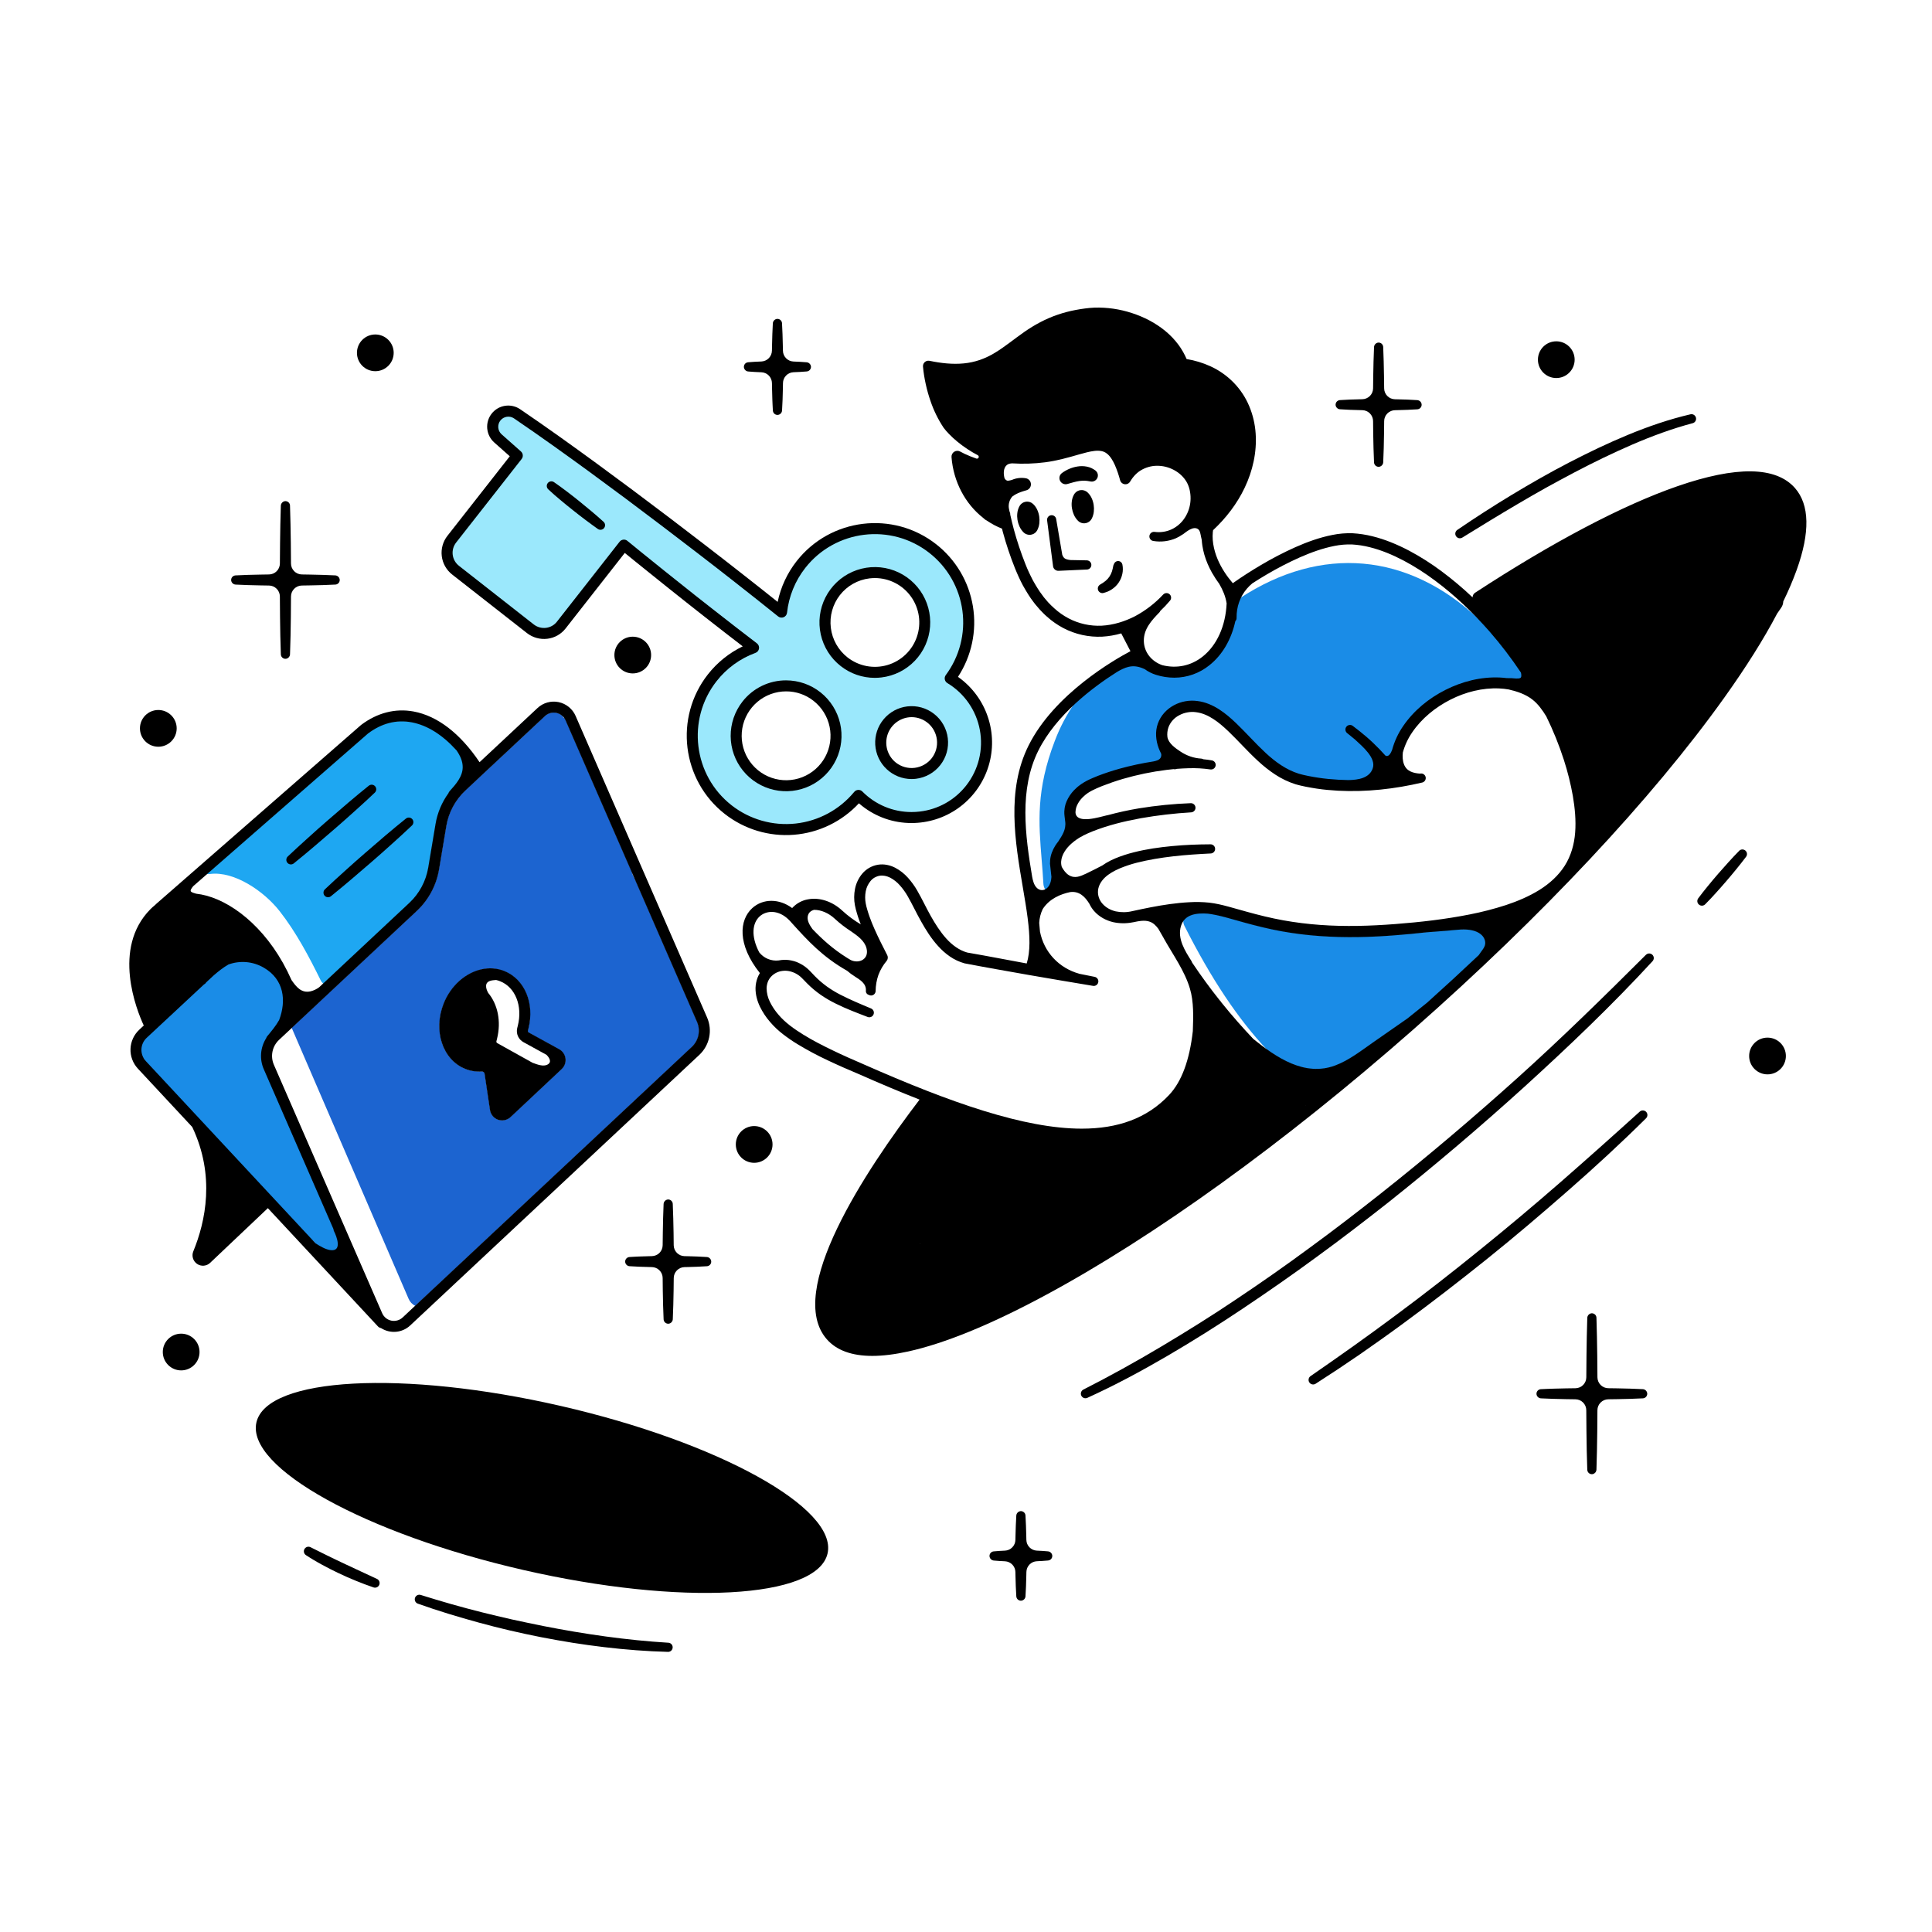 <svg width="122" height="122" viewBox="0 0 122 122" fill="none" xmlns="http://www.w3.org/2000/svg">
<path d="M96.101 42.464L96.093 42.444C95.483 41.531 94.816 40.658 94.096 39.831C93.868 39.571 93.655 39.338 93.445 39.118L93.42 39.092L93.387 39.103C88.923 34.889 83.423 34.404 78.296 37.772L78.282 37.781L78.275 37.796C78.173 38.019 78.102 38.255 78.064 38.498L78.059 38.546C78.052 38.611 78.045 38.675 78.035 38.743C78.028 38.835 78.025 38.928 78.027 39.021C78.029 39.05 78.024 39.079 78.014 39.106C78.004 39.134 77.987 39.158 77.967 39.179L77.954 39.191L77.951 39.208C77.697 40.369 77.137 41.319 76.339 41.955C75.72 42.457 74.947 42.732 74.149 42.734C73.761 42.733 73.375 42.672 73.006 42.554C72.756 42.474 72.521 42.355 72.309 42.202C72.039 42.078 71.677 41.948 71.251 42.049C70.955 42.121 70.692 42.266 70.495 42.385C69.567 42.968 68.691 43.633 67.88 44.371L67.871 44.38C67.352 45.128 66.928 45.937 66.606 46.789C65.421 49.891 65.586 51.937 65.779 54.31C65.818 54.786 65.858 55.278 65.886 55.787C65.891 55.92 65.929 56.05 65.998 56.164L66.029 56.213L66.078 56.181C66.145 56.138 66.204 56.081 66.25 56.015C66.369 55.852 66.434 55.64 66.449 55.364L66.376 54.709C66.376 54.7 66.376 54.691 66.373 54.681L66.356 54.522C66.354 54.504 66.355 54.485 66.36 54.467C66.36 54.426 66.36 54.386 66.366 54.332C66.388 54.041 66.491 53.743 66.673 53.446C66.734 53.349 66.801 53.256 66.873 53.168L66.927 53.084C67.144 52.747 67.39 52.365 67.317 51.857C67.299 51.729 67.286 51.627 67.276 51.534C67.263 51.438 67.259 51.341 67.262 51.245C67.264 51.223 67.266 51.204 67.267 51.181V51.172C67.269 51.124 67.274 51.076 67.283 51.029L67.329 50.821L67.406 50.617C67.421 50.577 67.44 50.537 67.462 50.499C67.475 50.477 67.487 50.454 67.496 50.434C67.63 50.194 67.803 49.98 68.01 49.8C68.075 49.739 68.145 49.682 68.218 49.631C68.253 49.606 68.288 49.581 68.317 49.557L68.398 49.506C68.481 49.452 68.567 49.401 68.655 49.356C68.834 49.261 69.007 49.191 69.173 49.122L69.183 49.118C69.235 49.096 69.288 49.075 69.34 49.053C69.77 48.886 70.224 48.737 70.729 48.595C71.426 48.403 72.134 48.252 72.85 48.142C73.029 48.103 73.216 48.054 73.316 47.909C73.379 47.821 73.398 47.714 73.372 47.578L73.368 47.567C73.309 47.452 73.256 47.334 73.211 47.214C73.123 46.98 73.071 46.734 73.057 46.484C73.042 46.226 73.077 45.967 73.161 45.722C73.248 45.478 73.381 45.252 73.553 45.058C73.724 44.868 73.927 44.709 74.152 44.589C74.373 44.468 74.612 44.385 74.86 44.343C75.108 44.298 75.361 44.293 75.61 44.329C75.853 44.361 76.091 44.424 76.317 44.518C76.539 44.607 76.751 44.719 76.951 44.85C77.366 45.116 77.723 45.438 78.017 45.719C78.311 45.999 78.586 46.288 78.856 46.573C79.2 46.931 79.523 47.269 79.873 47.589C80.605 48.268 81.296 48.701 81.984 48.914C82.019 48.924 82.055 48.934 82.091 48.944C82.15 48.962 82.213 48.98 82.279 48.994L82.592 49.062C82.663 49.077 82.734 49.09 82.805 49.103L82.909 49.121C83.018 49.142 83.125 49.159 83.227 49.173C83.691 49.246 84.159 49.281 84.514 49.303C84.715 49.314 84.921 49.321 85.141 49.325C85.718 49.315 86.511 49.223 86.738 48.532C86.947 47.895 86.192 47.205 85.692 46.748L85.595 46.66C85.415 46.506 85.229 46.358 85.102 46.257C85.056 46.219 85.026 46.164 85.02 46.105C85.014 46.045 85.03 45.986 85.067 45.938C85.103 45.891 85.157 45.86 85.216 45.851C85.275 45.842 85.335 45.856 85.384 45.891C85.65 46.089 85.961 46.326 86.256 46.59C86.511 46.809 86.769 47.054 87.066 47.359C87.194 47.492 87.318 47.626 87.439 47.761L87.449 47.769C87.478 47.788 87.511 47.799 87.545 47.804C87.579 47.808 87.614 47.804 87.646 47.793C87.762 47.752 87.865 47.616 87.955 47.383C88.098 46.849 88.332 46.344 88.647 45.89C89.277 44.968 90.192 44.185 91.294 43.624C92.396 43.062 93.571 42.798 94.692 42.846C94.838 42.853 94.985 42.866 95.134 42.884L95.453 42.888C95.494 42.888 95.542 42.893 95.591 42.897C95.739 42.911 95.907 42.927 96.021 42.871C96.124 42.817 96.148 42.685 96.101 42.464Z" fill="#1A8CE7"/>
<path d="M93.027 58.734C92.612 58.624 92.159 58.669 91.722 58.712C91.619 58.723 91.517 58.733 91.417 58.74C90.966 58.776 90.515 58.811 90.064 58.846C89.457 58.915 88.836 58.974 88.164 59.026C86.38 59.171 84.798 59.189 83.325 59.08C82.516 59.022 81.711 58.921 80.913 58.777C80.195 58.647 79.422 58.465 78.55 58.222C78.384 58.176 78.218 58.129 78.052 58.081C77.437 57.906 76.857 57.74 76.274 57.666C75.786 57.632 75.092 57.639 74.726 58.109L74.72 58.116V58.125C74.715 58.245 74.741 58.364 74.796 58.47C76.478 61.804 78.194 64.376 80.047 66.331C80.826 66.88 81.914 67.523 83.134 67.523C83.539 67.524 83.941 67.451 84.321 67.309C85.047 67.037 85.698 66.574 86.328 66.126C86.459 66.032 86.59 65.939 86.72 65.848C87.447 65.341 88.175 64.834 88.904 64.327L90.139 63.334C91.244 62.342 92.34 61.333 93.4 60.329C93.44 60.269 93.481 60.207 93.532 60.139L93.572 60.082C93.73 59.868 93.878 59.666 93.787 59.357C93.668 58.943 93.216 58.784 93.027 58.734Z" fill="#1A8CE7"/>
<path d="M44.029 64.527L40.156 55.644L40.053 55.437L39.951 55.233L39.947 55.219C39.94 55.19 39.932 55.161 39.922 55.132L39.906 55.083L39.89 55.032L35.725 45.481C35.706 45.436 35.682 45.393 35.656 45.353L35.654 45.349H35.65C35.626 45.338 35.602 45.327 35.578 45.316C35.562 45.276 35.542 45.236 35.52 45.199L35.517 45.195C35.363 45.059 35.164 44.986 34.958 44.989C34.753 44.992 34.556 45.071 34.406 45.211L29.366 49.918C28.735 50.511 28.316 51.293 28.171 52.147L27.709 54.906C27.541 55.903 27.05 56.817 26.313 57.508L18.424 64.891L18.416 64.897L18.42 64.907C19.915 68.371 21.41 71.835 22.904 75.299L25.797 82.004C25.878 82.202 26.028 82.364 26.218 82.461L26.227 82.465L43.7 66.113C43.912 65.914 44.056 65.655 44.115 65.371C44.174 65.088 44.144 64.793 44.029 64.527ZM35.439 66.363C35.52 66.433 35.585 66.519 35.63 66.616C35.676 66.713 35.7 66.818 35.702 66.925C35.705 67.032 35.684 67.138 35.643 67.236C35.601 67.335 35.539 67.423 35.461 67.496L32.233 70.529C32.092 70.663 31.905 70.737 31.711 70.737C31.625 70.737 31.54 70.724 31.459 70.696C31.327 70.65 31.21 70.569 31.121 70.462C31.032 70.354 30.974 70.224 30.954 70.086L30.615 67.804C30.609 67.762 30.588 67.723 30.556 67.695C30.523 67.667 30.482 67.651 30.439 67.651H30.43C30.074 67.676 29.717 67.62 29.385 67.488C28.696 67.214 28.175 66.634 27.918 65.859C27.661 65.083 27.7 64.202 28.027 63.381C28.242 62.84 28.577 62.355 29.007 61.964C29.024 61.945 29.044 61.929 29.064 61.914C29.905 61.194 30.942 60.978 31.839 61.334C33.115 61.843 33.755 63.358 33.36 64.935L33.323 65.082C33.316 65.108 33.319 65.135 33.329 65.159C33.34 65.183 33.358 65.203 33.381 65.215L35.306 66.272C35.343 66.293 35.379 66.317 35.412 66.344L35.439 66.363Z" fill="#1C64D0"/>
<path d="M21.106 77.62V77.61L16.697 67.495C16.562 67.186 16.507 66.849 16.534 66.514C16.562 66.178 16.672 65.855 16.854 65.572L16.859 65.56C16.866 65.527 16.881 65.496 16.903 65.471C17.175 65.146 17.456 64.806 17.67 64.425C18.212 62.991 17.839 61.734 16.672 61.063C16.332 60.867 15.953 60.748 15.562 60.714C15.17 60.68 14.776 60.732 14.407 60.866C14.044 61.075 13.718 61.343 13.474 61.553L12.989 62.006C12.986 62.011 12.983 62.016 12.98 62.02L12.973 62.029C12.948 62.072 12.909 62.106 12.864 62.126L9.235 65.503C9.066 65.659 8.952 65.866 8.908 66.092C8.864 66.318 8.893 66.552 8.991 66.76V66.769L9.003 66.781C9.035 66.815 9.069 66.847 9.105 66.877C9.11 66.904 9.116 66.931 9.124 66.966L9.131 66.98C9.145 67 9.161 67.019 9.179 67.037L19.686 78.317L19.696 78.328L19.71 78.33C19.724 78.333 19.738 78.335 19.755 78.337C19.829 78.423 19.904 78.509 19.982 78.597L19.99 78.603C20.263 78.773 20.555 78.936 20.837 78.98C20.882 78.987 20.927 78.991 20.973 78.991C21.121 78.991 21.23 78.944 21.298 78.851C21.537 78.521 21.143 77.748 21.126 77.716C21.111 77.686 21.104 77.653 21.106 77.62Z" fill="#1A8CE7"/>
<path d="M28.85 47.366L28.848 47.363C27.945 46.364 26.984 45.765 25.992 45.582C25.022 45.403 24.09 45.644 23.22 46.297L13.095 55.141L13.045 55.184L13.111 55.191C13.166 55.197 13.222 55.195 13.277 55.188C14.782 54.999 16.661 56.26 17.663 57.543C18.705 58.874 19.524 60.43 20.253 61.909C20.29 61.986 20.343 62.053 20.409 62.107L20.429 62.122L21.196 61.403L25.867 57.032C26.499 56.438 26.92 55.653 27.064 54.798L27.531 52.039C27.65 51.34 27.928 50.677 28.345 50.103L28.349 50.094C28.361 50.055 28.381 50.019 28.409 49.988L28.43 49.965C28.811 49.54 29.243 49.058 29.25 48.454C29.25 48.109 29.124 47.764 28.85 47.366Z" fill="#1EA7F2"/>
<path d="M60.486 43.168C60.331 43.048 60.17 42.938 60.003 42.837C60.925 41.597 61.325 40.046 61.119 38.514C60.913 36.983 60.117 35.592 58.9 34.64C56.328 32.624 52.594 33.078 50.578 35.649C49.897 36.517 49.473 37.558 49.355 38.654C48.423 37.904 47.485 37.16 46.542 36.423C45.786 35.83 45.027 35.241 44.265 34.657C43.507 34.069 42.739 33.49 41.977 32.908C40.447 31.746 38.907 30.598 37.356 29.463C35.803 28.331 34.241 27.21 32.649 26.129C32.442 25.99 32.19 25.934 31.944 25.973C31.698 26.012 31.476 26.143 31.323 26.339C31.169 26.535 31.095 26.782 31.116 27.03C31.137 27.278 31.251 27.509 31.435 27.677C31.842 28.044 32.252 28.408 32.667 28.77L28.528 34.05C28.415 34.194 28.331 34.358 28.282 34.534C28.233 34.71 28.219 34.894 28.241 35.075C28.263 35.256 28.321 35.431 28.411 35.591C28.5 35.75 28.621 35.889 28.765 36.002L33.493 39.706C33.738 39.897 34.039 40.001 34.349 40.001C34.406 40.001 34.462 39.998 34.517 39.992C34.883 39.947 35.216 39.76 35.443 39.47L39.399 34.421C39.682 34.651 39.964 34.884 40.248 35.112C40.996 35.714 41.741 36.321 42.493 36.917C43.246 37.513 43.998 38.114 44.753 38.706C45.693 39.444 46.637 40.176 47.586 40.902C46.555 41.28 45.65 41.939 44.972 42.804C42.957 45.377 43.41 49.109 45.983 51.126C47.2 52.079 48.742 52.519 50.279 52.351C51.817 52.184 53.228 51.422 54.211 50.229C54.349 50.367 54.495 50.498 54.649 50.619C55.477 51.272 56.502 51.627 57.557 51.627C57.751 51.627 57.944 51.615 58.136 51.591C58.753 51.518 59.35 51.324 59.892 51.018C60.433 50.713 60.909 50.303 61.291 49.813C62.9 47.757 62.539 44.777 60.486 43.168ZM52.118 48.402C51.734 48.892 51.213 49.257 50.622 49.451C50.03 49.645 49.394 49.659 48.795 49.492C48.195 49.324 47.659 48.983 47.253 48.511C46.847 48.038 46.591 47.457 46.516 46.839C46.44 46.221 46.55 45.594 46.831 45.039C47.112 44.483 47.551 44.023 48.093 43.717C48.636 43.411 49.256 43.273 49.877 43.319C50.498 43.366 51.091 43.596 51.581 43.979C52.238 44.495 52.664 45.251 52.764 46.08C52.865 46.909 52.633 47.744 52.118 48.402V48.402ZM52.764 37.363C53.018 37.037 53.335 36.764 53.696 36.56C54.056 36.357 54.454 36.228 54.865 36.179C54.993 36.163 55.122 36.155 55.251 36.155C55.963 36.156 56.654 36.399 57.21 36.843C57.767 37.287 58.156 37.907 58.316 38.602C58.475 39.296 58.394 40.023 58.086 40.666C57.779 41.308 57.262 41.828 56.622 42.139C55.981 42.45 55.254 42.535 54.559 42.38C53.863 42.225 53.241 41.839 52.794 41.285C52.346 40.731 52.1 40.041 52.094 39.329C52.089 38.617 52.325 37.924 52.764 37.363V37.363ZM56.028 45.688C56.186 45.485 56.382 45.316 56.605 45.19C56.828 45.064 57.075 44.983 57.329 44.953C57.409 44.943 57.489 44.938 57.569 44.938C58.011 44.939 58.44 45.089 58.785 45.365C59.13 45.641 59.372 46.025 59.471 46.456C59.569 46.887 59.519 47.338 59.328 47.737C59.138 48.136 58.817 48.458 58.42 48.651C58.022 48.844 57.571 48.897 57.14 48.801C56.709 48.705 56.322 48.465 56.045 48.121C55.767 47.778 55.614 47.35 55.611 46.908C55.607 46.466 55.754 46.036 56.026 45.688H56.028Z" fill="#9BE8FC"/>
<path d="M68.633 35.384L67.596 35.365C67.453 35.348 67.284 35.324 67.183 35.217C67.136 35.164 67.101 35.101 67.079 35.034L66.693 32.767C66.679 32.694 66.637 32.629 66.576 32.586C66.515 32.543 66.44 32.525 66.366 32.536C66.292 32.547 66.225 32.586 66.18 32.645C66.134 32.704 66.113 32.779 66.121 32.853L66.497 35.749V35.755C66.508 35.838 66.55 35.914 66.614 35.967C66.678 36.021 66.76 36.049 66.844 36.045L68.641 35.964C68.715 35.96 68.786 35.928 68.837 35.873C68.889 35.818 68.917 35.746 68.916 35.671C68.915 35.596 68.885 35.524 68.832 35.471C68.779 35.417 68.708 35.387 68.633 35.385L68.633 35.384Z" fill="black"/>
<path d="M113.345 30.816C112.144 29.451 109.644 29.414 105.916 30.706C102.462 31.903 98.047 34.227 93.147 37.43C93.098 37.462 93.058 37.505 93.031 37.557C93.003 37.608 92.99 37.666 92.99 37.724C92.373 37.137 91.721 36.589 91.038 36.08C90.383 35.59 89.692 35.151 88.969 34.767C88.242 34.387 87.476 34.064 86.662 33.863C86.252 33.761 85.833 33.697 85.411 33.673C84.983 33.659 84.555 33.694 84.136 33.78C83.311 33.943 82.535 34.227 81.788 34.558C81.047 34.891 80.325 35.266 79.625 35.681C79.015 36.041 78.427 36.418 77.847 36.827C77.456 36.368 77.123 35.866 76.893 35.324C76.759 35.012 76.664 34.684 76.611 34.348C76.585 34.184 76.572 34.018 76.573 33.852C76.573 33.77 76.579 33.689 76.585 33.608C76.59 33.567 76.595 33.53 76.601 33.492L76.604 33.478C77.418 32.716 78.116 31.815 78.6 30.794C79.1 29.744 79.372 28.565 79.291 27.378C79.252 26.782 79.115 26.197 78.884 25.646C78.653 25.092 78.317 24.586 77.897 24.156C77.476 23.726 76.98 23.378 76.433 23.128C75.955 22.911 75.45 22.758 74.932 22.673C74.797 22.358 74.627 22.06 74.425 21.783C74.182 21.455 73.899 21.158 73.584 20.899C72.957 20.383 72.232 20.014 71.475 19.768C70.713 19.518 69.914 19.402 69.112 19.426C69.01 19.428 68.909 19.438 68.808 19.446C68.706 19.455 68.613 19.466 68.516 19.479C68.32 19.505 68.126 19.535 67.933 19.572C67.543 19.644 67.16 19.745 66.785 19.874C66.032 20.128 65.324 20.514 64.685 20.958C64.046 21.403 63.463 21.89 62.846 22.265C62.544 22.452 62.222 22.606 61.887 22.725C61.554 22.84 61.208 22.915 60.857 22.948C60.151 23.017 59.421 22.935 58.702 22.785L58.695 22.783C58.664 22.777 58.632 22.775 58.6 22.778C58.555 22.782 58.511 22.794 58.471 22.814C58.431 22.835 58.395 22.863 58.365 22.897C58.336 22.931 58.314 22.971 58.3 23.014C58.286 23.057 58.281 23.102 58.284 23.148C58.3 23.351 58.325 23.525 58.354 23.711C58.383 23.897 58.419 24.077 58.458 24.256C58.537 24.619 58.638 24.977 58.76 25.327C58.962 25.925 59.242 26.494 59.592 27.019C59.696 27.155 59.807 27.283 59.927 27.405C60.1 27.584 60.283 27.752 60.477 27.908C60.671 28.067 60.875 28.217 61.087 28.356C61.297 28.496 61.515 28.625 61.739 28.742L61.743 28.745C61.757 28.752 61.769 28.761 61.779 28.773C61.789 28.784 61.796 28.798 61.801 28.812C61.805 28.827 61.807 28.842 61.806 28.858C61.804 28.873 61.8 28.888 61.793 28.901C61.78 28.925 61.759 28.945 61.733 28.955C61.707 28.965 61.679 28.966 61.653 28.957C61.402 28.871 61.156 28.772 60.917 28.66C60.843 28.625 60.739 28.571 60.629 28.512C60.571 28.481 60.506 28.466 60.44 28.468C60.374 28.471 60.31 28.491 60.255 28.526C60.199 28.562 60.154 28.611 60.125 28.67C60.095 28.729 60.081 28.795 60.085 28.86C60.202 30.401 60.942 31.814 62.09 32.708C62.158 32.78 62.238 32.839 62.327 32.881C62.623 33.083 62.94 33.251 63.273 33.381C63.292 33.455 63.31 33.53 63.329 33.604C63.54 34.377 63.795 35.138 64.092 35.882C64.162 36.066 64.252 36.253 64.332 36.439C64.412 36.626 64.511 36.805 64.604 36.988C64.807 37.343 65.015 37.699 65.27 38.025L65.363 38.147L65.464 38.266C65.531 38.345 65.597 38.426 65.667 38.502C65.813 38.653 65.954 38.805 66.115 38.941C66.428 39.224 66.776 39.466 67.149 39.662C67.905 40.058 68.753 40.245 69.606 40.203C70.012 40.179 70.415 40.11 70.806 39.996C70.809 40.005 70.812 40.014 70.816 40.023L71.385 41.121C70.414 41.633 66.58 43.81 64.949 47.082C63.542 49.902 64.098 53.157 64.588 56.029C64.704 56.715 64.816 57.368 64.894 57.981C64.894 57.982 64.894 57.984 64.894 57.985C65.038 59.103 65.072 60.078 64.833 60.84C64.249 60.728 63.664 60.621 63.079 60.513C62.413 60.388 61.746 60.265 61.077 60.15C60.577 60.009 60.129 59.682 59.754 59.266C59.379 58.85 59.063 58.353 58.772 57.837C58.482 57.321 58.231 56.776 57.913 56.224C57.749 55.941 57.556 55.675 57.338 55.431C57.108 55.172 56.834 54.956 56.528 54.795C56.211 54.632 55.822 54.541 55.436 54.606C55.054 54.67 54.707 54.867 54.456 55.161C54.22 55.44 54.06 55.774 53.991 56.131C53.923 56.473 53.921 56.825 53.986 57.167C54 57.249 54.02 57.334 54.041 57.416C54.062 57.498 54.081 57.568 54.105 57.644C54.148 57.795 54.197 57.945 54.249 58.094C54.283 58.187 54.319 58.279 54.355 58.37C53.936 58.123 53.545 57.834 53.188 57.505C52.563 56.922 51.755 56.654 51.028 56.789C50.641 56.855 50.286 57.05 50.022 57.342C49.214 56.74 48.185 56.724 47.501 57.347C46.685 58.09 46.538 59.632 47.984 61.447C47.924 61.541 47.874 61.64 47.835 61.744C47.758 61.949 47.716 62.165 47.709 62.383C47.703 62.811 47.819 63.215 47.989 63.571C48.159 63.917 48.373 64.24 48.626 64.531C48.873 64.821 49.15 65.083 49.453 65.314C49.744 65.539 50.048 65.748 50.364 65.939C50.983 66.314 51.622 66.655 52.278 66.961C52.926 67.268 53.58 67.554 54.238 67.83C55.562 68.415 56.841 68.954 58.068 69.437C54.627 73.947 49.579 81.577 52.212 84.572C52.825 85.269 53.787 85.621 55.085 85.621C55.751 85.621 56.508 85.526 57.351 85.341C59.65 84.834 62.529 83.659 65.912 81.844C72.835 78.135 81.115 72.161 89.229 65.025C97.343 57.889 104.326 50.441 108.888 44.049C110.267 42.118 111.376 40.353 112.216 38.754C112.302 38.632 112.387 38.505 112.473 38.38C112.557 38.262 112.604 38.122 112.608 37.977C112.924 37.335 113.205 36.676 113.45 36.004C114.31 33.62 114.273 31.873 113.345 30.816ZM69.57 39.51C68.843 39.545 68.119 39.385 67.475 39.046C67.151 38.875 66.851 38.664 66.58 38.418C66.439 38.299 66.314 38.163 66.185 38.031C66.122 37.962 66.063 37.89 66.004 37.819L65.914 37.712L65.833 37.6C65.603 37.307 65.413 36.981 65.227 36.653C65.143 36.484 65.055 36.318 64.976 36.145C64.897 35.973 64.82 35.8 64.751 35.619C64.466 34.901 64.222 34.168 64.019 33.423C63.938 33.117 63.863 32.809 63.794 32.5C63.798 32.457 63.791 32.413 63.775 32.373C63.764 32.343 63.753 32.312 63.744 32.282C63.73 32.212 63.716 32.142 63.703 32.071C63.688 31.943 63.699 31.813 63.737 31.689C63.775 31.566 63.838 31.452 63.923 31.355C63.995 31.3 64.071 31.251 64.15 31.208C64.246 31.156 64.346 31.112 64.448 31.075C64.55 31.036 64.656 31.008 64.77 30.973L64.822 30.958C64.906 30.933 64.978 30.881 65.029 30.81C65.079 30.739 65.104 30.653 65.1 30.567C65.096 30.48 65.063 30.396 65.007 30.33C64.95 30.264 64.873 30.219 64.788 30.202C64.49 30.148 64.182 30.183 63.904 30.303C63.831 30.326 63.756 30.343 63.68 30.354C63.561 30.369 63.487 30.295 63.434 30.201C63.361 29.931 63.348 29.564 63.574 29.369C63.66 29.294 63.777 29.269 63.906 29.259C64.605 29.304 65.307 29.282 66.001 29.192C66.739 29.097 67.454 28.895 68.135 28.697C68.475 28.602 68.81 28.507 69.12 28.473C69.263 28.455 69.407 28.458 69.549 28.483C69.673 28.506 69.79 28.559 69.891 28.637C70.099 28.792 70.268 29.067 70.401 29.365C70.535 29.676 70.645 29.996 70.731 30.324C70.749 30.39 70.786 30.449 70.838 30.494C70.889 30.539 70.953 30.568 71.02 30.577C71.088 30.586 71.157 30.575 71.218 30.545C71.28 30.515 71.331 30.467 71.365 30.409L71.369 30.404C71.559 30.082 71.817 29.809 72.139 29.644C72.465 29.472 72.832 29.393 73.199 29.416C73.942 29.454 74.674 29.891 74.989 30.545C75.066 30.71 75.12 30.885 75.148 31.065C75.18 31.251 75.189 31.439 75.175 31.627C75.149 32.004 75.028 32.367 74.824 32.685C74.624 33 74.34 33.254 74.004 33.417C73.664 33.578 73.285 33.637 72.912 33.588C72.836 33.577 72.759 33.596 72.697 33.642C72.635 33.688 72.594 33.756 72.583 33.832C72.572 33.908 72.591 33.985 72.637 34.047C72.683 34.109 72.751 34.15 72.828 34.161C73.313 34.242 73.812 34.181 74.264 33.985C74.402 33.923 74.535 33.848 74.659 33.761C74.68 33.753 74.699 33.741 74.716 33.728C74.937 33.561 75.347 33.212 75.645 33.407C75.788 33.501 75.808 33.741 75.841 33.891C75.857 33.96 75.872 34.027 75.887 34.095C75.894 34.217 75.907 34.334 75.925 34.453C75.986 34.846 76.097 35.23 76.254 35.596C76.331 35.776 76.416 35.953 76.511 36.124C76.52 36.147 76.531 36.168 76.546 36.188C76.551 36.196 76.556 36.204 76.562 36.211C76.692 36.44 76.836 36.66 76.993 36.871C77.218 37.258 77.389 37.658 77.458 38.101C77.395 39.514 76.855 40.735 75.946 41.46C75.211 42.043 74.312 42.233 73.392 42.003C72.738 41.772 72.245 41.21 72.23 40.48C72.215 39.723 72.714 39.184 73.206 38.676C73.234 38.648 73.256 38.615 73.27 38.578C73.488 38.374 73.693 38.157 73.884 37.927C73.932 37.87 73.957 37.795 73.951 37.72C73.946 37.645 73.912 37.575 73.855 37.525C73.799 37.474 73.725 37.448 73.65 37.452C73.574 37.455 73.503 37.488 73.452 37.543L73.448 37.547C72.936 38.096 72.338 38.557 71.676 38.911C71.016 39.25 70.297 39.471 69.57 39.51ZM65.569 47.397C66.695 45.136 69.026 43.385 70.531 42.435C70.763 42.295 71.007 42.171 71.269 42.108C71.64 42.019 71.969 42.108 72.286 42.256C72.5 42.411 72.737 42.531 72.989 42.611C73.365 42.731 73.756 42.793 74.15 42.794C74.961 42.794 75.747 42.514 76.376 42.003C77.194 41.352 77.759 40.371 78.008 39.223C78.034 39.197 78.055 39.165 78.068 39.131C78.081 39.096 78.088 39.059 78.086 39.023C78.084 38.931 78.087 38.84 78.094 38.749C78.105 38.668 78.113 38.587 78.123 38.505C78.228 37.848 78.57 37.253 79.086 36.833C79.38 36.644 79.677 36.46 79.977 36.284C80.654 35.884 81.352 35.522 82.07 35.201C82.784 34.886 83.521 34.62 84.266 34.474C84.631 34.4 85.003 34.369 85.375 34.381C85.751 34.403 86.124 34.46 86.49 34.553C87.23 34.736 87.948 35.038 88.635 35.399C89.325 35.767 89.985 36.187 90.61 36.656C91.871 37.591 93.013 38.689 94.052 39.868C94.772 40.694 95.437 41.565 96.045 42.476C96.079 42.639 96.081 42.773 96 42.814C95.864 42.881 95.606 42.827 95.459 42.825L95.14 42.821C94.994 42.802 94.847 42.789 94.7 42.783C93.502 42.731 92.322 43.036 91.273 43.566C90.223 44.097 89.28 44.861 88.604 45.851C88.286 46.311 88.05 46.822 87.905 47.362C87.823 47.572 87.678 47.828 87.485 47.713C87.363 47.578 87.239 47.444 87.113 47.312C86.851 47.044 86.584 46.784 86.3 46.54C86.015 46.296 85.724 46.062 85.424 45.838C85.364 45.791 85.287 45.771 85.211 45.781C85.135 45.791 85.066 45.83 85.019 45.891C84.972 45.952 84.951 46.029 84.961 46.105C84.971 46.181 85.011 46.25 85.071 46.297L85.078 46.301C85.241 46.431 85.404 46.563 85.564 46.698C86.059 47.154 86.899 47.867 86.688 48.508C86.481 49.14 85.769 49.25 85.145 49.26C84.937 49.257 84.73 49.25 84.523 49.238C84.093 49.212 83.665 49.176 83.241 49.109C83.136 49.095 83.03 49.077 82.925 49.058C82.821 49.038 82.715 49.022 82.609 48.999L82.297 48.931C82.192 48.909 82.102 48.877 82.003 48.852C81.231 48.612 80.542 48.12 79.917 47.54C79.292 46.961 78.714 46.3 78.063 45.673C77.736 45.361 77.389 45.054 76.988 44.797C76.785 44.664 76.569 44.551 76.344 44.46C76.113 44.365 75.871 44.3 75.623 44.268C75.368 44.232 75.109 44.236 74.856 44.282C74.602 44.326 74.357 44.411 74.13 44.534C73.899 44.658 73.691 44.821 73.516 45.016C73.338 45.215 73.201 45.448 73.112 45.7C73.025 45.951 72.989 46.218 73.005 46.483C73.02 46.739 73.073 46.99 73.163 47.23C73.209 47.353 73.262 47.473 73.322 47.59C73.334 47.638 73.336 47.687 73.328 47.736C73.32 47.785 73.302 47.831 73.275 47.872C73.182 48.003 73.002 48.048 72.843 48.081C72.127 48.192 71.418 48.343 70.719 48.535C70.249 48.667 69.784 48.818 69.324 48.995C69.095 49.092 68.874 49.174 68.633 49.3C68.515 49.359 68.403 49.434 68.291 49.504C68.185 49.585 68.071 49.658 67.974 49.755C67.764 49.938 67.587 50.157 67.451 50.401C67.416 50.463 67.384 50.528 67.356 50.594L67.28 50.797L67.231 51.014C67.22 51.087 67.212 51.161 67.209 51.236C67.205 51.337 67.21 51.438 67.223 51.538C67.232 51.642 67.246 51.75 67.263 51.863C67.34 52.392 67.052 52.783 66.828 53.135C66.756 53.224 66.689 53.317 66.628 53.414C66.466 53.681 66.338 53.989 66.312 54.326C66.309 54.373 66.307 54.419 66.307 54.465C66.301 54.486 66.3 54.508 66.303 54.529C66.307 54.572 66.312 54.614 66.317 54.657C66.319 54.676 66.32 54.697 66.323 54.714C66.347 54.933 66.371 55.151 66.395 55.369C66.383 55.593 66.334 55.806 66.207 55.979C66.003 56.262 65.66 56.29 65.434 56.026C65.282 55.849 65.223 55.601 65.178 55.368C64.737 52.743 64.349 49.842 65.569 47.396L65.569 47.397ZM51.007 57.863C51.047 57.626 51.21 57.509 51.405 57.453C51.849 57.453 52.324 57.653 52.715 58.017C53.031 58.309 53.372 58.573 53.734 58.805C54.126 59.079 54.593 59.39 54.718 59.883C54.894 60.574 54.245 60.872 53.724 60.625C53.671 60.595 53.62 60.563 53.569 60.532C53.563 60.529 53.557 60.525 53.551 60.521C53.531 60.505 53.509 60.492 53.486 60.482C52.591 59.924 51.921 59.311 51.306 58.67C51.138 58.431 50.958 58.156 51.006 57.863L51.007 57.863ZM58.115 78.553C58.115 78.546 58.112 78.54 58.111 78.533C58.117 78.538 58.123 78.542 58.13 78.546L58.115 78.553ZM75.323 65.112C75.117 66.948 74.618 68.298 73.83 69.138C72.433 70.629 70.577 71.271 68.31 71.271C64.695 71.271 60.032 69.636 54.519 67.201C54.519 67.201 54.519 67.201 54.517 67.201C54.514 67.201 54.514 67.201 54.513 67.198C53.863 66.92 53.217 66.633 52.584 66.328C51.95 66.022 51.323 65.704 50.735 65.34C50.148 64.977 49.584 64.58 49.165 64.083C48.95 63.838 48.767 63.566 48.622 63.275C48.486 63.005 48.413 62.708 48.408 62.406C48.412 62.268 48.439 62.132 48.485 62.003C48.533 61.878 48.605 61.764 48.697 61.666C48.887 61.465 49.143 61.339 49.418 61.309C49.559 61.292 49.701 61.297 49.839 61.326C50.127 61.387 50.391 61.526 50.604 61.728L50.686 61.81C50.711 61.833 50.747 61.874 50.778 61.904C50.842 61.972 50.904 62.039 50.972 62.104C51.236 62.369 51.523 62.61 51.831 62.825C52.137 63.035 52.459 63.222 52.794 63.385C53.451 63.711 54.122 63.961 54.786 64.217C54.858 64.246 54.937 64.245 55.008 64.214C55.078 64.184 55.134 64.127 55.162 64.055C55.191 63.984 55.19 63.904 55.159 63.834C55.129 63.763 55.072 63.708 55 63.679C54.346 63.408 53.694 63.133 53.08 62.819C52.777 62.665 52.486 62.488 52.21 62.29C51.937 62.092 51.682 61.871 51.446 61.63C51.386 61.571 51.328 61.508 51.27 61.444C51.239 61.412 51.216 61.387 51.177 61.347L51.068 61.238C50.919 61.094 50.751 60.971 50.568 60.872C50.476 60.822 50.381 60.777 50.283 60.739C50.183 60.703 50.081 60.675 49.977 60.653C49.767 60.608 49.551 60.598 49.338 60.623C49.282 60.629 49.226 60.638 49.171 60.649C48.94 60.676 48.706 60.643 48.491 60.554C48.276 60.465 48.087 60.322 47.943 60.139C47.399 59.096 47.516 58.281 47.97 57.868C48.395 57.481 49.158 57.435 49.809 58.079C49.828 58.105 49.852 58.129 49.879 58.149C49.884 58.155 49.889 58.161 49.895 58.167L50.041 58.33C51.01 59.399 51.937 60.42 53.498 61.305C53.647 61.435 53.805 61.553 53.973 61.657C54.306 61.871 54.708 62.104 54.679 62.556C54.672 62.614 54.685 62.672 54.718 62.72C54.75 62.769 54.798 62.804 54.854 62.82C54.896 62.846 54.945 62.861 54.995 62.863C55.072 62.865 55.146 62.837 55.202 62.784C55.258 62.732 55.291 62.659 55.293 62.582C55.296 62.234 55.356 61.888 55.471 61.559C55.592 61.239 55.767 60.941 55.987 60.68C56.028 60.63 56.054 60.569 56.061 60.504C56.068 60.44 56.057 60.375 56.028 60.317L56.022 60.306C55.747 59.77 55.474 59.232 55.233 58.69C55.111 58.419 55 58.147 54.904 57.873C54.856 57.735 54.81 57.598 54.77 57.458C54.749 57.388 54.73 57.316 54.711 57.248C54.693 57.18 54.68 57.118 54.669 57.053C54.62 56.797 54.62 56.535 54.669 56.28C54.714 56.039 54.821 55.814 54.978 55.626C55.122 55.454 55.323 55.339 55.545 55.301C55.76 55.265 55.992 55.312 56.214 55.423C56.444 55.546 56.651 55.71 56.824 55.907C57.009 56.115 57.173 56.342 57.312 56.584C57.599 57.083 57.859 57.644 58.163 58.182C58.466 58.721 58.8 59.261 59.238 59.741C59.458 59.988 59.706 60.208 59.978 60.397C60.259 60.591 60.571 60.737 60.9 60.831H60.902C60.907 60.831 60.913 60.831 60.919 60.833L60.929 60.837C61.603 60.966 62.276 61.088 62.95 61.209C63.623 61.33 64.299 61.453 64.973 61.568L66.999 61.915C67.673 62.033 68.349 62.144 69.026 62.255C69.1 62.267 69.176 62.248 69.237 62.205C69.298 62.161 69.34 62.095 69.353 62.021C69.367 61.947 69.351 61.871 69.309 61.808C69.267 61.746 69.203 61.702 69.13 61.686L68.164 61.493C68.16 61.491 68.157 61.49 68.153 61.489C66.852 61.126 65.924 60.11 65.672 58.829C65.66 58.65 65.643 58.467 65.623 58.279C65.638 57.975 65.713 57.678 65.845 57.404C66.27 56.744 66.983 56.456 67.582 56.332C68.158 56.26 68.52 56.627 68.796 57.08C68.871 57.242 68.969 57.393 69.087 57.527C69.406 57.893 69.843 58.125 70.29 58.231C70.696 58.32 71.116 58.324 71.523 58.243C71.529 58.243 71.535 58.242 71.542 58.241C71.881 58.172 72.278 58.078 72.617 58.207C72.841 58.288 73.007 58.464 73.148 58.654C73.264 58.861 73.381 59.061 73.496 59.261C73.5 59.268 73.502 59.275 73.506 59.282C74.066 60.283 74.817 61.322 75.141 62.431C75.389 63.26 75.355 64.208 75.323 65.112H75.323ZM82.453 69.808C82.452 69.802 82.452 69.796 82.453 69.791C82.456 69.793 82.459 69.796 82.462 69.8C82.459 69.802 82.455 69.804 82.453 69.808L82.453 69.808ZM93.51 60.123C93.462 60.188 93.417 60.251 93.377 60.314C92.318 61.315 91.233 62.314 90.121 63.312L88.887 64.304C88.16 64.81 87.433 65.317 86.705 65.824C85.946 66.353 85.186 66.955 84.312 67.281C82.378 68.001 80.605 66.782 79.144 65.608C78.496 64.924 77.819 64.162 77.13 63.305C77.098 63.251 77.059 63.202 77.014 63.158C76.438 62.435 75.856 61.645 75.278 60.782C75.27 60.751 75.258 60.722 75.241 60.694C74.834 60.05 74.335 59.279 74.573 58.481C74.802 57.719 75.579 57.645 76.274 57.695C77.012 57.789 77.771 58.038 78.544 58.249C79.317 58.461 80.109 58.66 80.909 58.805C81.708 58.949 82.515 59.051 83.325 59.108C84.942 59.227 86.564 59.185 88.167 59.055C88.802 59.005 89.435 58.945 90.068 58.874C90.518 58.84 90.969 58.805 91.419 58.769C91.936 58.728 92.511 58.627 93.02 58.762C93.33 58.843 93.663 59.029 93.762 59.365C93.859 59.687 93.68 59.887 93.51 60.123ZM99.467 52.565C99.41 53.318 99.203 54.046 98.809 54.667C98.414 55.287 97.849 55.799 97.206 56.199C96.562 56.599 95.841 56.905 95.102 57.151C94.355 57.393 93.594 57.59 92.824 57.741C91.277 58.049 89.697 58.229 88.113 58.351C86.53 58.473 84.948 58.521 83.376 58.407C82.591 58.351 81.809 58.254 81.034 58.115C80.262 57.975 79.497 57.788 78.732 57.574C78.349 57.467 77.966 57.356 77.574 57.251C77.181 57.145 76.778 57.047 76.354 56.999C75.936 56.956 75.516 56.947 75.097 56.973C74.685 56.994 74.277 57.037 73.874 57.091C73.067 57.201 72.271 57.367 71.492 57.538C71.152 57.619 70.798 57.623 70.455 57.55C70.127 57.473 69.826 57.306 69.618 57.067C69.516 56.954 69.438 56.82 69.39 56.676C69.341 56.531 69.323 56.377 69.337 56.225C69.367 55.926 69.534 55.637 69.78 55.405C70.027 55.172 70.35 54.994 70.694 54.843C71.046 54.696 71.408 54.574 71.778 54.48C73.285 54.101 74.874 53.971 76.455 53.894H76.457C76.533 53.89 76.604 53.857 76.655 53.801C76.706 53.746 76.734 53.673 76.731 53.597C76.729 53.522 76.698 53.45 76.644 53.397C76.589 53.345 76.517 53.315 76.441 53.316C75.635 53.319 74.829 53.35 74.022 53.427C73.216 53.503 72.409 53.615 71.609 53.818C71.204 53.918 70.806 54.047 70.42 54.207C70.222 54.29 70.029 54.387 69.844 54.497C69.763 54.545 69.686 54.596 69.609 54.651C69.267 54.827 68.926 55.007 68.579 55.169C68.225 55.334 67.871 55.496 67.493 55.263C67.298 55.141 67.163 54.946 67.049 54.746C67.013 54.629 67 54.507 67.01 54.385C67.042 53.973 67.318 53.563 67.683 53.248C67.861 53.094 68.052 52.958 68.256 52.842C68.305 52.828 68.35 52.803 68.388 52.77C68.577 52.672 68.779 52.585 68.982 52.502C69.955 52.115 70.996 51.859 72.043 51.668C73.097 51.484 74.16 51.36 75.228 51.297C75.303 51.29 75.372 51.254 75.421 51.198C75.47 51.141 75.496 51.068 75.492 50.993C75.488 50.918 75.455 50.847 75.4 50.796C75.346 50.745 75.273 50.717 75.198 50.718C74.104 50.759 73.014 50.868 71.933 51.043C71.262 51.155 70.597 51.3 69.941 51.478C69.929 51.478 69.916 51.481 69.904 51.483C69.462 51.581 67.995 52.068 67.915 51.327C67.915 51.307 67.912 51.286 67.915 51.268C67.917 51.223 67.921 51.178 67.928 51.133C67.938 51.09 67.947 51.044 67.957 50.999L68.006 50.868C68.024 50.824 68.045 50.781 68.069 50.74C68.166 50.565 68.293 50.408 68.444 50.277C68.747 49.989 69.143 49.822 69.582 49.641C70.015 49.472 70.457 49.319 70.906 49.186C71.808 48.923 72.729 48.733 73.661 48.617C73.809 48.597 73.956 48.583 74.104 48.568C74.174 48.584 74.246 48.577 74.311 48.55C74.561 48.531 74.81 48.517 75.059 48.511C75.519 48.496 75.979 48.521 76.434 48.588H76.437C76.511 48.598 76.587 48.58 76.647 48.535C76.708 48.491 76.749 48.425 76.762 48.351C76.775 48.277 76.759 48.201 76.717 48.139C76.674 48.077 76.61 48.034 76.536 48.018C76.352 47.984 76.168 47.962 75.985 47.944C75.945 47.921 75.901 47.907 75.854 47.904C75.383 47.875 74.928 47.719 74.537 47.454C74.221 47.243 73.787 46.944 73.719 46.541C73.694 46.336 73.716 46.127 73.783 45.931C73.907 45.598 74.153 45.324 74.47 45.163C74.631 45.076 74.805 45.016 74.986 44.985C75.166 44.951 75.35 44.947 75.532 44.974C75.721 44.998 75.906 45.048 76.082 45.12C76.265 45.194 76.44 45.286 76.606 45.395C76.946 45.611 77.264 45.89 77.573 46.184C78.193 46.776 78.775 47.445 79.444 48.058C79.78 48.371 80.141 48.657 80.525 48.91C80.92 49.171 81.349 49.376 81.799 49.52C81.913 49.55 82.032 49.587 82.142 49.61L82.474 49.682C82.585 49.706 82.697 49.722 82.809 49.743C82.92 49.764 83.031 49.784 83.143 49.798C83.591 49.867 84.038 49.904 84.488 49.931C86.286 50.025 88.079 49.822 89.812 49.414C89.885 49.396 89.948 49.351 89.987 49.287C90.027 49.224 90.041 49.148 90.026 49.074C90.01 49.001 89.968 48.936 89.906 48.894C89.844 48.852 89.768 48.835 89.694 48.847H89.692C89.683 48.847 89.673 48.85 89.663 48.852C89.229 48.818 88.824 48.706 88.656 48.261C88.567 48.025 88.56 47.77 88.585 47.518C88.71 47.061 88.912 46.628 89.182 46.238C89.777 45.365 90.637 44.666 91.591 44.181C92.544 43.696 93.618 43.425 94.673 43.473C94.872 43.482 95.071 43.503 95.268 43.537C95.807 43.663 96.339 43.837 96.778 44.184C97.126 44.457 97.397 44.837 97.643 45.237C98.078 46.126 98.45 47.044 98.754 47.986C98.994 48.731 99.184 49.492 99.321 50.263C99.451 51.034 99.525 51.809 99.467 52.564V52.565Z" fill="black"/>
<path d="M92.337 33.949C93.498 33.232 94.659 32.518 95.834 31.829L96.719 31.313L97.607 30.809L98.502 30.32L99.402 29.84C100.606 29.206 101.829 28.613 103.073 28.074C104.318 27.536 105.59 27.069 106.89 26.722H106.895C106.967 26.701 107.028 26.652 107.065 26.588C107.102 26.523 107.112 26.446 107.094 26.374C107.076 26.301 107.03 26.239 106.967 26.199C106.904 26.159 106.828 26.145 106.755 26.16C105.399 26.476 104.087 26.928 102.812 27.455C101.537 27.982 100.294 28.578 99.073 29.212C97.852 29.845 96.658 30.528 95.483 31.237C94.308 31.947 93.153 32.69 92.021 33.464C91.959 33.507 91.917 33.573 91.902 33.646C91.888 33.72 91.903 33.796 91.944 33.859C91.985 33.922 92.049 33.967 92.122 33.984C92.195 34 92.272 33.988 92.336 33.949H92.337Z" fill="black"/>
<path d="M103.938 60.291C101.276 62.946 98.592 65.578 95.796 68.093C92.999 70.608 90.131 73.039 87.185 75.373C85.71 76.536 84.222 77.684 82.704 78.791C81.192 79.907 79.654 80.985 78.091 82.028C76.534 83.078 74.941 84.071 73.33 85.031C71.719 85.991 70.079 86.901 68.409 87.749C68.342 87.783 68.292 87.842 68.268 87.914C68.244 87.985 68.249 88.063 68.281 88.13C68.314 88.198 68.371 88.251 68.442 88.277C68.512 88.303 68.59 88.301 68.659 88.271C70.385 87.488 72.054 86.59 73.688 85.638C75.321 84.685 76.922 83.677 78.492 82.625C80.061 81.574 81.613 80.496 83.135 79.377C84.662 78.267 86.159 77.115 87.643 75.948C90.598 73.599 93.475 71.155 96.273 68.618C99.063 66.076 101.801 63.471 104.358 60.691C104.407 60.635 104.434 60.562 104.431 60.487C104.428 60.412 104.396 60.341 104.342 60.29C104.288 60.238 104.216 60.209 104.141 60.209C104.066 60.209 103.994 60.238 103.94 60.291L103.938 60.291Z" fill="black"/>
<path d="M109.82 53.732L109.812 53.739C109.58 53.973 109.357 54.214 109.136 54.457C108.916 54.7 108.699 54.945 108.483 55.193C108.268 55.442 108.057 55.692 107.85 55.947L107.541 56.33C107.441 56.461 107.338 56.589 107.241 56.722L107.235 56.73C107.193 56.789 107.174 56.862 107.182 56.934C107.19 57.007 107.226 57.073 107.281 57.12C107.336 57.168 107.407 57.193 107.48 57.19C107.552 57.188 107.621 57.158 107.673 57.108C107.791 56.992 107.903 56.87 108.018 56.752L108.354 56.386C108.576 56.142 108.794 55.894 109.009 55.644C109.225 55.393 109.437 55.141 109.645 54.884C109.852 54.627 110.06 54.371 110.257 54.106C110.302 54.048 110.323 53.974 110.315 53.9C110.308 53.827 110.272 53.759 110.216 53.711C110.16 53.663 110.088 53.638 110.014 53.641C109.94 53.644 109.871 53.676 109.819 53.729L109.82 53.732Z" fill="black"/>
<path d="M103.547 70.194C102.72 70.939 101.895 71.686 101.063 72.425C100.23 73.164 99.398 73.902 98.56 74.634C96.883 76.096 95.179 77.526 93.448 78.925C91.72 80.326 89.967 81.697 88.18 83.022C86.397 84.353 84.582 85.638 82.751 86.902C82.691 86.945 82.65 87.011 82.637 87.085C82.623 87.158 82.639 87.234 82.681 87.296C82.722 87.359 82.786 87.402 82.859 87.418C82.932 87.435 83.008 87.422 83.072 87.383C84.013 86.78 84.945 86.162 85.866 85.528C86.783 84.889 87.696 84.245 88.596 83.582C90.398 82.26 92.166 80.891 93.909 79.493C95.652 78.094 97.352 76.644 99.033 75.172C100.713 73.701 102.359 72.187 103.945 70.614C103.998 70.56 104.028 70.488 104.029 70.413C104.03 70.338 104.001 70.266 103.95 70.211C103.898 70.156 103.827 70.124 103.752 70.121C103.677 70.117 103.604 70.143 103.547 70.193V70.194Z" fill="black"/>
<path d="M65.506 32.208C65.443 32.063 65.352 31.933 65.237 31.824C65.204 31.794 65.168 31.768 65.13 31.746C65.067 31.711 64.997 31.688 64.925 31.68C64.853 31.671 64.78 31.677 64.71 31.697C64.641 31.716 64.576 31.749 64.519 31.794C64.462 31.839 64.414 31.895 64.379 31.958C64.303 32.096 64.256 32.248 64.24 32.405C64.224 32.547 64.228 32.689 64.251 32.829C64.274 32.97 64.315 33.106 64.373 33.236C64.436 33.38 64.526 33.511 64.638 33.621C64.674 33.655 64.715 33.684 64.758 33.708C64.821 33.742 64.89 33.763 64.962 33.771C65.033 33.778 65.105 33.771 65.173 33.75C65.242 33.73 65.305 33.696 65.361 33.651C65.416 33.606 65.462 33.55 65.496 33.487C65.569 33.348 65.615 33.196 65.632 33.04C65.647 32.898 65.645 32.756 65.624 32.615C65.604 32.475 65.564 32.338 65.506 32.208Z" fill="black"/>
<path d="M68.945 31.479C68.883 31.334 68.791 31.203 68.677 31.095C68.644 31.065 68.608 31.039 68.569 31.017C68.506 30.982 68.437 30.959 68.365 30.95C68.293 30.942 68.22 30.948 68.15 30.967C68.08 30.987 68.015 31.02 67.958 31.065C67.901 31.11 67.854 31.166 67.819 31.229C67.743 31.367 67.695 31.519 67.68 31.676C67.663 31.817 67.667 31.96 67.691 32.1C67.714 32.24 67.755 32.377 67.813 32.507C67.876 32.651 67.966 32.781 68.078 32.892C68.114 32.926 68.154 32.956 68.198 32.981C68.261 33.015 68.33 33.036 68.401 33.043C68.472 33.05 68.544 33.043 68.613 33.023C68.681 33.002 68.745 32.968 68.8 32.923C68.856 32.878 68.902 32.822 68.936 32.76C69.009 32.62 69.055 32.468 69.071 32.312C69.087 32.171 69.084 32.028 69.063 31.888C69.043 31.747 69.004 31.609 68.945 31.479Z" fill="black"/>
<path d="M70.876 35.65C70.865 35.592 70.836 35.539 70.792 35.499C70.749 35.459 70.694 35.434 70.635 35.428C70.576 35.422 70.517 35.435 70.466 35.465C70.415 35.495 70.375 35.541 70.352 35.595L70.301 35.717C70.295 35.744 70.29 35.771 70.287 35.798C70.282 35.83 70.275 35.861 70.267 35.893C70.254 35.956 70.236 36.018 70.218 36.078C70.18 36.195 70.127 36.306 70.06 36.408C69.993 36.509 69.912 36.6 69.818 36.677C69.769 36.718 69.718 36.757 69.665 36.792C69.612 36.831 69.549 36.859 69.493 36.898L69.445 36.932C69.39 36.971 69.35 37.028 69.333 37.094C69.316 37.159 69.323 37.229 69.352 37.29C69.382 37.351 69.431 37.399 69.493 37.427C69.554 37.455 69.624 37.461 69.689 37.442C69.779 37.417 69.869 37.388 69.956 37.353C70.045 37.314 70.131 37.267 70.211 37.213C70.38 37.103 70.526 36.96 70.638 36.792C70.751 36.627 70.83 36.441 70.871 36.245L70.895 36.101C70.898 36.052 70.904 36.004 70.904 35.955C70.904 35.907 70.904 35.858 70.899 35.809C70.895 35.756 70.888 35.703 70.876 35.65Z" fill="black"/>
<path d="M69.185 29.721C69.022 29.591 68.829 29.503 68.624 29.465C68.429 29.427 68.228 29.425 68.032 29.459C67.85 29.488 67.674 29.54 67.506 29.614C67.347 29.682 67.197 29.769 67.058 29.872C66.984 29.926 66.932 30.005 66.91 30.094C66.889 30.184 66.899 30.278 66.94 30.36C66.981 30.442 67.049 30.508 67.133 30.545C67.217 30.582 67.311 30.589 67.4 30.563L67.409 30.56L67.805 30.449C67.926 30.417 68.048 30.391 68.171 30.373C68.279 30.358 68.388 30.352 68.497 30.355C68.6 30.359 68.703 30.372 68.804 30.393L68.864 30.404C68.949 30.421 69.037 30.409 69.114 30.37C69.191 30.331 69.253 30.267 69.29 30.189C69.328 30.111 69.338 30.023 69.319 29.938C69.3 29.854 69.253 29.778 69.186 29.723L69.185 29.721Z" fill="black"/>
<path d="M57.29 44.608C56.708 44.678 56.175 44.968 55.8 45.418C55.424 45.867 55.235 46.444 55.269 47.028C55.304 47.613 55.56 48.163 55.986 48.565C56.412 48.968 56.975 49.193 57.561 49.194C57.655 49.194 57.749 49.188 57.843 49.177C58.143 49.14 58.433 49.045 58.696 48.897C58.959 48.748 59.191 48.55 59.377 48.312C59.564 48.074 59.702 47.802 59.783 47.511C59.864 47.22 59.887 46.916 59.851 46.616C59.815 46.316 59.719 46.026 59.571 45.763C59.423 45.499 59.224 45.268 58.986 45.082C58.748 44.895 58.476 44.757 58.185 44.676C57.894 44.595 57.59 44.572 57.29 44.608ZM59.161 46.7C59.186 46.909 59.171 47.121 59.114 47.325C59.057 47.528 58.961 47.718 58.831 47.884C58.568 48.218 58.182 48.435 57.76 48.487C57.337 48.538 56.911 48.42 56.575 48.158C56.313 47.951 56.123 47.667 56.029 47.347C55.936 47.026 55.944 46.684 56.053 46.369C56.163 46.053 56.368 45.779 56.639 45.585C56.911 45.391 57.237 45.286 57.571 45.286C57.962 45.287 58.34 45.431 58.633 45.692C58.926 45.952 59.114 46.311 59.161 46.7L59.161 46.7Z" fill="black"/>
<path d="M28.548 36.275L33.279 39.98C33.642 40.262 34.102 40.39 34.559 40.336C34.785 40.31 35.004 40.239 35.203 40.127C35.401 40.015 35.576 39.865 35.716 39.685L39.453 34.916C39.474 34.933 39.494 34.95 39.516 34.967C39.687 35.106 39.858 35.247 40.03 35.385C40.241 35.555 40.45 35.724 40.66 35.893C41.188 36.32 41.735 36.762 42.277 37.191C43.189 37.918 43.885 38.47 44.538 38.98C45.389 39.647 46.165 40.25 46.902 40.815C46.042 41.23 45.288 41.837 44.699 42.589C42.565 45.314 43.045 49.265 45.769 51.4C47.008 52.369 48.566 52.838 50.134 52.713C51.702 52.589 53.166 51.88 54.237 50.727C54.301 50.785 54.368 50.839 54.434 50.889C55.323 51.593 56.424 51.974 57.557 51.972C58.615 51.973 59.647 51.645 60.509 51.032C61.37 50.419 62.02 49.553 62.366 48.553C62.712 47.554 62.737 46.472 62.438 45.457C62.14 44.443 61.532 43.547 60.7 42.894C60.634 42.842 60.564 42.791 60.494 42.741C61.355 41.426 61.692 39.836 61.436 38.285C61.181 36.734 60.353 35.335 59.115 34.366C56.39 32.232 52.439 32.711 50.305 35.434C49.713 36.189 49.303 37.07 49.107 38.008C48.381 37.427 47.606 36.815 46.756 36.15C46.105 35.637 45.401 35.092 44.478 34.381C43.932 33.957 43.373 33.533 42.831 33.12C42.617 32.958 42.402 32.794 42.187 32.629C40.704 31.502 39.147 30.341 37.56 29.18C36.286 28.251 34.599 27.031 32.843 25.84C32.564 25.65 32.223 25.574 31.889 25.626C31.555 25.678 31.254 25.855 31.046 26.121C30.837 26.387 30.738 26.722 30.767 27.058C30.796 27.395 30.951 27.707 31.202 27.934C31.506 28.207 31.825 28.49 32.191 28.812L28.254 33.835C27.97 34.197 27.841 34.658 27.896 35.115C27.951 35.573 28.186 35.99 28.548 36.275ZM28.799 34.265L32.94 28.984C32.995 28.914 33.02 28.826 33.012 28.737C33.004 28.649 32.962 28.567 32.896 28.508C32.426 28.096 32.036 27.751 31.668 27.419C31.55 27.311 31.477 27.161 31.464 27.001C31.451 26.841 31.498 26.682 31.597 26.556C31.696 26.429 31.839 26.345 31.997 26.319C32.156 26.293 32.318 26.327 32.452 26.416C34.197 27.601 35.879 28.817 37.15 29.743C38.734 30.901 40.286 32.058 41.765 33.184C41.979 33.347 42.194 33.511 42.409 33.675C42.95 34.085 43.507 34.509 44.053 34.932C44.975 35.642 45.675 36.185 46.326 36.697C47.36 37.506 48.278 38.235 49.136 38.925C49.184 38.964 49.242 38.989 49.304 38.998C49.366 39.007 49.429 38.999 49.486 38.975C49.544 38.951 49.594 38.912 49.632 38.862C49.669 38.812 49.692 38.753 49.699 38.691C49.811 37.66 50.21 36.68 50.85 35.864C52.748 33.442 56.263 33.017 58.684 34.913C59.83 35.81 60.579 37.119 60.773 38.56C60.967 40.002 60.59 41.462 59.723 42.63C59.694 42.669 59.674 42.713 59.663 42.76C59.653 42.808 59.652 42.857 59.661 42.904C59.671 42.952 59.69 42.996 59.718 43.036C59.745 43.076 59.781 43.109 59.822 43.134C60.355 43.455 60.813 43.884 61.167 44.395C61.521 44.905 61.762 45.485 61.875 46.096C61.988 46.707 61.97 47.335 61.822 47.939C61.674 48.542 61.4 49.107 61.017 49.596C60.663 50.051 60.222 50.431 59.72 50.714C59.218 50.997 58.665 51.178 58.093 51.246C57.915 51.267 57.735 51.278 57.556 51.278C56.979 51.278 56.408 51.164 55.876 50.941C55.344 50.718 54.861 50.392 54.456 49.982C54.422 49.947 54.381 49.921 54.336 49.903C54.291 49.886 54.242 49.878 54.194 49.88C54.145 49.882 54.098 49.895 54.055 49.916C54.011 49.938 53.973 49.969 53.942 50.006C53.016 51.129 51.688 51.846 50.242 52.004C48.795 52.162 47.343 51.748 46.197 50.851C43.775 48.953 43.351 45.439 45.247 43.017C45.884 42.203 46.736 41.583 47.706 41.227C47.765 41.206 47.817 41.169 47.856 41.121C47.895 41.072 47.921 41.014 47.93 40.953C47.939 40.891 47.931 40.828 47.908 40.771C47.884 40.713 47.846 40.663 47.797 40.625C46.925 39.96 45.999 39.243 44.967 38.433C44.316 37.925 43.619 37.376 42.71 36.647C42.169 36.22 41.624 35.779 41.096 35.353C40.887 35.184 40.676 35.014 40.465 34.845C40.295 34.707 40.126 34.568 39.956 34.429C39.844 34.337 39.732 34.245 39.618 34.154C39.557 34.103 39.479 34.075 39.4 34.075C39.387 34.075 39.373 34.075 39.359 34.078C39.313 34.083 39.269 34.097 39.229 34.119C39.188 34.142 39.153 34.172 39.125 34.209L35.17 39.255C35.086 39.363 34.982 39.454 34.862 39.521C34.743 39.588 34.612 39.631 34.475 39.647C34.201 39.679 33.925 39.602 33.707 39.433L28.979 35.727C28.762 35.556 28.621 35.307 28.587 35.032C28.554 34.758 28.631 34.482 28.8 34.264L28.799 34.265Z" fill="black"/>
<path d="M46.886 44.302C46.397 44.925 46.134 45.695 46.139 46.487C46.144 47.278 46.418 48.045 46.915 48.661C47.412 49.277 48.103 49.706 48.876 49.879C49.648 50.052 50.456 49.958 51.168 49.612C51.88 49.266 52.454 48.689 52.796 47.975C53.138 47.261 53.228 46.452 53.051 45.681C52.874 44.909 52.44 44.22 51.822 43.727C51.203 43.233 50.435 42.964 49.643 42.963C49.112 42.961 48.587 43.08 48.109 43.312C47.631 43.544 47.212 43.883 46.886 44.302ZM49.643 43.658C50.269 43.656 50.876 43.866 51.368 44.253C51.891 44.662 52.252 45.243 52.387 45.893C52.522 46.543 52.423 47.22 52.106 47.803C51.788 48.387 51.275 48.839 50.656 49.079C50.037 49.32 49.353 49.333 48.725 49.116C48.097 48.9 47.567 48.468 47.227 47.897C46.888 47.326 46.763 46.653 46.873 45.998C46.983 45.343 47.322 44.749 47.829 44.32C48.336 43.892 48.979 43.657 49.643 43.658Z" fill="black"/>
<path d="M53.087 42.059C53.7 42.542 54.458 42.804 55.237 42.804C55.38 42.804 55.523 42.795 55.664 42.778C56.468 42.681 57.212 42.308 57.772 41.723C58.331 41.138 58.67 40.377 58.731 39.57C58.792 38.764 58.572 37.96 58.107 37.298C57.642 36.636 56.962 36.155 56.183 35.937C55.403 35.72 54.573 35.78 53.832 36.106C53.092 36.433 52.488 37.006 52.123 37.728C51.757 38.45 51.654 39.276 51.83 40.066C52.006 40.856 52.45 41.561 53.087 42.059ZM53.038 37.578C53.264 37.288 53.546 37.045 53.867 36.864C54.188 36.683 54.541 36.567 54.907 36.523C55.02 36.51 55.135 36.503 55.25 36.503C55.697 36.503 56.137 36.611 56.533 36.815C56.93 37.02 57.272 37.317 57.531 37.681C57.79 38.045 57.958 38.465 58.022 38.907C58.085 39.349 58.042 39.8 57.896 40.222C57.75 40.645 57.505 41.026 57.182 41.334C56.859 41.642 56.467 41.869 56.039 41.995C55.611 42.121 55.158 42.143 54.719 42.059C54.281 41.975 53.869 41.787 53.517 41.512C52.932 41.053 52.554 40.381 52.464 39.643C52.374 38.905 52.581 38.162 53.039 37.576L53.038 37.578Z" fill="black"/>
<path d="M23.868 83.761C23.92 83.815 23.988 83.852 24.062 83.865C24.344 84.046 24.678 84.128 25.011 84.098C25.345 84.068 25.659 83.927 25.903 83.698L44.164 66.609C44.478 66.314 44.694 65.93 44.781 65.509C44.868 65.088 44.823 64.649 44.652 64.255L36.348 45.209C36.252 44.988 36.104 44.793 35.917 44.642C35.73 44.49 35.509 44.385 35.273 44.336C35.038 44.287 34.793 44.296 34.562 44.361C34.33 44.426 34.117 44.546 33.941 44.711L30.283 48.13C29.059 46.311 27.622 45.206 26.113 44.928C24.965 44.717 23.825 45.009 22.813 45.77C22.809 45.773 22.808 45.776 22.804 45.779C22.8 45.781 22.797 45.783 22.794 45.785L9.85 57.091C9.834 57.105 9.82 57.12 9.807 57.137C9.697 57.225 9.592 57.319 9.492 57.419C7.059 59.889 8.63 63.79 9.078 64.758L8.793 65.024C8.457 65.338 8.258 65.772 8.241 66.233C8.225 66.692 8.391 67.14 8.704 67.478L12.141 71.168C12.143 71.172 12.143 71.175 12.145 71.178C13.598 74.246 12.981 77.133 12.207 79.017C12.149 79.156 12.141 79.311 12.185 79.456C12.228 79.601 12.32 79.726 12.444 79.811C12.569 79.897 12.719 79.936 12.87 79.924C13.02 79.911 13.162 79.848 13.271 79.743L16.914 76.291L23.868 83.761ZM12.908 79.131C12.91 79.128 12.912 79.125 12.912 79.121C12.912 79.121 12.915 79.121 12.917 79.124L12.908 79.131ZM30.421 48.952L30.458 48.917L34.414 45.219C34.509 45.131 34.623 45.066 34.748 45.031C34.873 44.996 35.005 44.991 35.132 45.018C35.258 45.044 35.377 45.1 35.478 45.182C35.579 45.263 35.659 45.368 35.711 45.486L44.014 64.533C44.128 64.796 44.158 65.088 44.099 65.369C44.041 65.65 43.898 65.906 43.689 66.103L25.429 83.191C25.335 83.28 25.22 83.345 25.095 83.38C24.97 83.415 24.839 83.42 24.712 83.394C24.585 83.368 24.466 83.311 24.365 83.23C24.264 83.148 24.185 83.043 24.133 82.924L17.294 67.235C17.18 66.972 17.15 66.68 17.208 66.399C17.266 66.118 17.41 65.862 17.619 65.666L26.324 57.519C27.063 56.825 27.555 55.908 27.724 54.909L28.186 52.149C28.331 51.299 28.749 50.52 29.378 49.929L30.421 48.952ZM12.2 55.96L23.239 46.319C24.101 45.672 25.025 45.434 25.987 45.611C26.973 45.793 27.936 46.398 28.827 47.383C29.049 47.705 29.222 48.06 29.218 48.454C29.211 49.058 28.764 49.545 28.384 49.969C28.354 50.003 28.331 50.043 28.319 50.087C27.9 50.664 27.62 51.331 27.502 52.035L27.039 54.794C26.895 55.643 26.478 56.422 25.85 57.011L20.154 62.342C19.993 62.463 19.81 62.55 19.616 62.599C19.022 62.733 18.701 62.309 18.406 61.883C17.076 58.864 14.883 57.057 13.038 56.559C12.824 56.501 12.605 56.459 12.384 56.434C12.305 56.407 12.1 56.363 12.052 56.288C12.004 56.214 12.1 56.087 12.2 55.96ZM9.21 67.007C9.117 66.907 9.044 66.789 8.996 66.661C8.948 66.533 8.926 66.397 8.931 66.26C8.936 66.123 8.968 65.989 9.025 65.864C9.082 65.74 9.163 65.628 9.263 65.535L12.879 62.166C12.933 62.142 12.979 62.103 13.009 62.052C13.013 62.046 13.017 62.039 13.021 62.033L13.502 61.586C13.79 61.337 14.097 61.094 14.427 60.904C14.789 60.773 15.176 60.722 15.56 60.756C15.944 60.79 16.315 60.908 16.649 61.101C17.947 61.848 18.089 63.192 17.628 64.41C17.418 64.784 17.135 65.123 16.865 65.447C16.84 65.478 16.823 65.513 16.814 65.551C16.629 65.84 16.517 66.17 16.489 66.512C16.461 66.855 16.518 67.198 16.655 67.513L21.06 77.619C21.058 77.659 21.067 77.7 21.086 77.736C21.264 78.08 21.637 79.063 20.842 78.937C20.541 78.889 20.223 78.701 19.928 78.514L9.21 67.007Z" fill="black"/>
<path d="M29.38 67.498C29.713 67.631 30.072 67.688 30.43 67.663C30.471 67.661 30.511 67.674 30.543 67.7C30.574 67.726 30.595 67.763 30.6 67.803L30.94 70.086C30.96 70.227 31.019 70.359 31.109 70.469C31.2 70.579 31.319 70.662 31.454 70.709C31.536 70.737 31.623 70.751 31.711 70.751C31.909 70.751 32.099 70.675 32.243 70.539L35.471 67.507C35.561 67.422 35.629 67.318 35.671 67.203C35.712 67.087 35.726 66.963 35.711 66.841C35.695 66.719 35.651 66.602 35.582 66.5C35.513 66.399 35.42 66.315 35.312 66.255L33.388 65.198C33.367 65.187 33.352 65.17 33.342 65.148C33.333 65.127 33.331 65.104 33.337 65.081L33.374 64.935C33.771 63.349 33.127 61.828 31.845 61.315C30.914 60.945 29.864 61.204 29.055 61.898C29.034 61.913 29.015 61.93 28.997 61.948C28.564 62.341 28.228 62.828 28.014 63.372C27.334 65.075 27.947 66.927 29.38 67.498ZM30.696 62.242C30.718 61.917 31.07 61.902 31.328 61.883C31.416 61.903 31.502 61.93 31.586 61.965C32.543 62.345 33.009 63.525 32.699 64.768L32.662 64.914C32.619 65.085 32.634 65.266 32.705 65.428C32.775 65.589 32.898 65.723 33.052 65.808L34.509 66.608C34.706 66.808 34.86 67.076 34.566 67.229C34.303 67.366 33.929 67.222 33.63 67.111L31.398 65.868C31.378 65.857 31.362 65.839 31.353 65.818C31.344 65.797 31.342 65.773 31.347 65.751L31.384 65.604C31.662 64.495 31.429 63.418 30.826 62.696C30.749 62.553 30.686 62.4 30.696 62.242V62.242ZM30.692 63.882C30.689 63.88 30.688 63.878 30.686 63.875C30.684 63.873 30.686 63.864 30.684 63.858C30.686 63.865 30.689 63.874 30.692 63.882V63.882Z" fill="black"/>
<path d="M18.553 54.519C18.995 54.164 19.428 53.8 19.861 53.434C20.293 53.069 20.719 52.696 21.148 52.328C21.578 51.959 21.998 51.58 22.419 51.202L23.047 50.633C23.254 50.439 23.463 50.249 23.668 50.052C23.722 50.001 23.755 49.93 23.759 49.855C23.762 49.781 23.737 49.707 23.688 49.651C23.638 49.594 23.569 49.559 23.494 49.552C23.419 49.546 23.345 49.569 23.287 49.616C23.065 49.792 22.848 49.974 22.628 50.153L21.978 50.699C21.546 51.065 21.119 51.437 20.691 51.807C20.263 52.177 19.841 52.554 19.422 52.934C19.002 53.315 18.583 53.694 18.172 54.084C18.117 54.136 18.084 54.206 18.081 54.281C18.077 54.356 18.102 54.429 18.152 54.486C18.201 54.543 18.27 54.578 18.345 54.584C18.42 54.59 18.494 54.568 18.552 54.52L18.553 54.519Z" fill="black"/>
<path d="M21.768 55.007C21.348 55.386 20.929 55.767 20.518 56.157C20.463 56.209 20.43 56.279 20.427 56.354C20.423 56.429 20.448 56.503 20.498 56.559C20.547 56.616 20.616 56.651 20.691 56.657C20.766 56.664 20.84 56.641 20.899 56.593C21.34 56.239 21.774 55.875 22.206 55.509C22.638 55.144 23.064 54.771 23.494 54.403C23.923 54.034 24.343 53.655 24.764 53.277L25.393 52.707C25.599 52.514 25.809 52.323 26.013 52.127C26.068 52.076 26.1 52.005 26.104 51.93C26.108 51.855 26.082 51.782 26.033 51.725C25.984 51.669 25.914 51.633 25.84 51.627C25.765 51.621 25.69 51.644 25.632 51.691C25.41 51.867 25.193 52.049 24.974 52.228L24.323 52.774C23.892 53.14 23.465 53.512 23.037 53.882C22.608 54.252 22.187 54.627 21.768 55.007Z" fill="black"/>
<path d="M52.257 98.1C52.914 95.24 45.372 91.069 35.413 88.782C25.454 86.496 16.849 86.96 16.192 89.82C15.536 92.679 23.077 96.85 33.036 99.137C42.995 101.423 51.601 100.959 52.257 98.1Z" fill="black"/>
<path d="M42.208 103.734C39.553 103.572 36.913 103.191 34.301 102.677C33.651 102.544 32.997 102.411 32.347 102.267C31.697 102.122 31.05 101.965 30.404 101.805C29.112 101.482 27.832 101.113 26.561 100.714C26.489 100.694 26.412 100.701 26.346 100.736C26.28 100.771 26.23 100.83 26.206 100.901C26.183 100.971 26.187 101.049 26.219 101.116C26.251 101.184 26.308 101.236 26.377 101.263C27.645 101.716 28.934 102.105 30.232 102.461C31.53 102.817 32.842 103.122 34.163 103.382C34.824 103.509 35.487 103.629 36.151 103.735C36.816 103.842 37.484 103.931 38.153 104.012C39.49 104.171 40.837 104.276 42.184 104.311C42.259 104.312 42.332 104.284 42.386 104.233C42.441 104.181 42.474 104.11 42.477 104.035C42.48 103.959 42.454 103.886 42.404 103.829C42.354 103.773 42.284 103.739 42.209 103.733L42.208 103.734Z" fill="black"/>
<path d="M23.808 99.705C23.456 99.537 23.101 99.377 22.75 99.214L21.695 98.721C21.344 98.558 20.996 98.386 20.647 98.217L19.606 97.7C19.54 97.668 19.464 97.662 19.393 97.683C19.323 97.705 19.264 97.752 19.227 97.816C19.19 97.879 19.179 97.955 19.196 98.026C19.213 98.098 19.256 98.161 19.317 98.201C19.483 98.311 19.652 98.413 19.822 98.517C19.992 98.62 20.166 98.714 20.339 98.81C20.686 99.001 21.041 99.178 21.397 99.348C21.753 99.518 22.116 99.678 22.483 99.826C22.849 99.974 23.217 100.116 23.592 100.242C23.662 100.265 23.738 100.26 23.805 100.229C23.871 100.198 23.923 100.143 23.951 100.074C23.978 100.006 23.979 99.93 23.952 99.861C23.926 99.793 23.874 99.737 23.808 99.705Z" fill="black"/>
<path d="M34.991 31.235L35.372 31.56C35.628 31.775 35.886 31.987 36.149 32.194C36.41 32.402 36.673 32.609 36.941 32.809C37.21 33.009 37.476 33.21 37.751 33.402C37.811 33.444 37.886 33.463 37.959 33.452C38.032 33.442 38.099 33.404 38.145 33.346C38.191 33.288 38.214 33.215 38.208 33.141C38.202 33.068 38.167 32.999 38.112 32.949C37.865 32.723 37.611 32.506 37.356 32.29C37.1 32.075 36.842 31.862 36.583 31.653C36.324 31.443 36.06 31.237 35.793 31.035L35.391 30.735C35.255 30.638 35.12 30.539 34.981 30.445C34.92 30.404 34.846 30.387 34.774 30.398C34.702 30.409 34.636 30.447 34.591 30.504C34.545 30.561 34.523 30.633 34.528 30.706C34.533 30.779 34.566 30.847 34.619 30.897C34.74 31.013 34.866 31.123 34.991 31.235Z" fill="black"/>
<path d="M66.173 97.963C65.939 97.942 65.706 97.927 65.473 97.918C65.297 97.91 65.131 97.835 65.008 97.709C64.885 97.583 64.815 97.415 64.812 97.239C64.811 97.15 64.809 97.062 64.806 96.974C64.795 96.548 64.782 96.12 64.756 95.695C64.753 95.657 64.743 95.619 64.726 95.584C64.709 95.55 64.685 95.519 64.655 95.494C64.626 95.468 64.592 95.449 64.555 95.437C64.519 95.425 64.48 95.421 64.441 95.424C64.37 95.433 64.305 95.466 64.256 95.518C64.207 95.57 64.179 95.638 64.176 95.709C64.15 96.131 64.135 96.553 64.126 96.975C64.124 97.063 64.122 97.151 64.12 97.239C64.117 97.415 64.047 97.584 63.923 97.71C63.8 97.837 63.633 97.911 63.457 97.918C63.22 97.928 62.984 97.943 62.748 97.965C62.672 97.972 62.602 98.008 62.552 98.067C62.503 98.125 62.479 98.2 62.485 98.276C62.492 98.346 62.523 98.411 62.574 98.46C62.624 98.509 62.69 98.539 62.76 98.544C62.993 98.566 63.226 98.58 63.459 98.59C63.634 98.598 63.8 98.672 63.923 98.798C64.046 98.924 64.116 99.092 64.119 99.267C64.121 99.355 64.123 99.443 64.125 99.531L64.144 100.17C64.155 100.383 64.162 100.596 64.177 100.81C64.18 100.848 64.19 100.885 64.208 100.92C64.225 100.954 64.249 100.984 64.278 101.009C64.307 101.034 64.341 101.053 64.377 101.065C64.413 101.077 64.452 101.081 64.49 101.078C64.56 101.071 64.626 101.039 64.675 100.988C64.724 100.937 64.753 100.87 64.757 100.799C64.772 100.59 64.778 100.38 64.789 100.171L64.808 99.531C64.811 99.443 64.812 99.355 64.814 99.267C64.817 99.09 64.887 98.922 65.01 98.795C65.134 98.669 65.301 98.594 65.477 98.587C65.713 98.577 65.949 98.563 66.185 98.541C66.261 98.534 66.331 98.498 66.381 98.439C66.43 98.381 66.454 98.305 66.448 98.229C66.441 98.159 66.409 98.095 66.359 98.046C66.309 97.997 66.243 97.968 66.173 97.963Z" fill="black"/>
<path d="M103.733 87.721C103.469 87.706 103.205 87.7 102.94 87.689L102.134 87.67C101.945 87.666 101.754 87.663 101.561 87.662C101.379 87.66 101.204 87.587 101.075 87.458C100.947 87.328 100.874 87.153 100.873 86.971C100.873 86.517 100.869 86.063 100.862 85.609C100.851 84.809 100.838 84.009 100.811 83.21C100.81 83.17 100.801 83.132 100.784 83.096C100.767 83.06 100.743 83.028 100.713 83.002C100.683 82.976 100.649 82.957 100.611 82.944C100.574 82.932 100.534 82.928 100.495 82.931C100.423 82.941 100.356 82.975 100.308 83.03C100.26 83.084 100.233 83.154 100.232 83.226C100.206 84.021 100.191 84.816 100.182 85.61C100.175 86.064 100.173 86.518 100.171 86.972C100.17 87.155 100.098 87.33 99.969 87.459C99.84 87.588 99.665 87.662 99.483 87.663C99.293 87.665 99.102 87.668 98.909 87.671L98.103 87.69C97.835 87.701 97.566 87.707 97.297 87.723C97.259 87.725 97.221 87.735 97.186 87.752C97.151 87.769 97.12 87.793 97.095 87.822C97.069 87.852 97.05 87.886 97.038 87.922C97.026 87.959 97.022 87.998 97.025 88.037C97.033 88.108 97.066 88.174 97.118 88.222C97.171 88.271 97.238 88.299 97.31 88.302C97.574 88.317 97.838 88.323 98.103 88.334L98.909 88.353C99.098 88.357 99.289 88.359 99.481 88.361C99.664 88.362 99.838 88.436 99.967 88.565C100.096 88.695 100.169 88.87 100.169 89.052C100.171 89.506 100.175 89.959 100.18 90.412L100.198 91.612C100.21 92.013 100.216 92.413 100.232 92.812C100.233 92.852 100.243 92.89 100.26 92.926C100.277 92.961 100.301 92.993 100.33 93.019C100.36 93.045 100.394 93.064 100.432 93.077C100.469 93.089 100.508 93.093 100.548 93.09C100.619 93.081 100.685 93.046 100.734 92.993C100.782 92.939 100.809 92.869 100.811 92.797C100.826 92.402 100.832 92.007 100.843 91.612L100.862 90.412C100.867 89.959 100.87 89.505 100.872 89.052C100.873 88.869 100.945 88.694 101.074 88.565C101.203 88.435 101.378 88.362 101.56 88.36C101.75 88.358 101.941 88.356 102.133 88.352L102.939 88.334C103.208 88.323 103.476 88.316 103.745 88.301C103.784 88.299 103.821 88.289 103.856 88.272C103.891 88.255 103.922 88.231 103.948 88.201C103.973 88.172 103.992 88.138 104.004 88.101C104.016 88.064 104.021 88.025 104.018 87.987C104.01 87.916 103.977 87.85 103.925 87.801C103.873 87.752 103.805 87.724 103.733 87.721Z" fill="black"/>
<path d="M14.881 36.915C15.139 36.929 15.398 36.936 15.657 36.947L16.446 36.966C16.626 36.97 16.806 36.973 16.986 36.975C17.168 36.976 17.342 37.05 17.471 37.179C17.6 37.309 17.672 37.483 17.673 37.666C17.675 38.102 17.678 38.538 17.683 38.975L17.701 40.15C17.713 40.541 17.719 40.933 17.735 41.324C17.736 41.364 17.746 41.402 17.763 41.438C17.78 41.473 17.804 41.505 17.833 41.53C17.863 41.556 17.898 41.576 17.935 41.588C17.972 41.6 18.012 41.605 18.051 41.601C18.122 41.592 18.189 41.558 18.237 41.504C18.285 41.45 18.313 41.381 18.314 41.309C18.329 40.922 18.336 40.536 18.347 40.15L18.366 38.975C18.371 38.538 18.374 38.102 18.375 37.666C18.376 37.483 18.448 37.309 18.577 37.179C18.706 37.05 18.88 36.976 19.062 36.974C19.242 36.972 19.422 36.969 19.602 36.965L20.391 36.947C20.654 36.936 20.916 36.929 21.18 36.914C21.218 36.912 21.256 36.902 21.291 36.885C21.326 36.868 21.357 36.844 21.382 36.815C21.408 36.785 21.427 36.751 21.439 36.714C21.451 36.677 21.455 36.638 21.452 36.6C21.444 36.529 21.411 36.463 21.359 36.414C21.307 36.366 21.239 36.337 21.167 36.334C20.909 36.32 20.65 36.314 20.391 36.303L19.602 36.284C19.422 36.28 19.242 36.277 19.062 36.275C18.88 36.273 18.705 36.2 18.577 36.07C18.448 35.941 18.376 35.766 18.375 35.584C18.375 35.147 18.37 34.711 18.364 34.274C18.353 33.491 18.34 32.708 18.313 31.925C18.312 31.885 18.302 31.846 18.286 31.811C18.269 31.775 18.245 31.743 18.215 31.717C18.186 31.691 18.151 31.672 18.113 31.659C18.076 31.647 18.036 31.642 17.997 31.646C17.925 31.655 17.859 31.69 17.811 31.744C17.762 31.798 17.735 31.868 17.734 31.941C17.708 32.718 17.694 33.496 17.685 34.274C17.678 34.71 17.675 35.147 17.674 35.583C17.673 35.766 17.601 35.941 17.472 36.07C17.343 36.199 17.169 36.273 16.986 36.275C16.806 36.277 16.627 36.28 16.447 36.284L15.658 36.302C15.395 36.313 15.132 36.32 14.869 36.335C14.83 36.338 14.792 36.348 14.758 36.365C14.723 36.382 14.692 36.406 14.666 36.435C14.641 36.464 14.622 36.498 14.61 36.535C14.598 36.572 14.594 36.611 14.597 36.65C14.605 36.721 14.638 36.786 14.69 36.835C14.742 36.883 14.81 36.912 14.881 36.915Z" fill="black"/>
<path d="M84.618 25.845C84.818 25.86 85.019 25.866 85.219 25.878L85.831 25.896L86.026 25.901C86.207 25.905 86.379 25.979 86.507 26.108C86.634 26.238 86.705 26.411 86.706 26.592C86.708 26.855 86.711 27.118 86.714 27.38L86.733 28.291C86.745 28.595 86.751 28.899 86.766 29.203C86.769 29.242 86.778 29.28 86.796 29.315C86.813 29.35 86.837 29.381 86.866 29.407C86.895 29.432 86.93 29.452 86.967 29.464C87.004 29.476 87.043 29.48 87.082 29.477C87.153 29.468 87.219 29.434 87.267 29.381C87.316 29.328 87.344 29.26 87.346 29.188C87.361 28.889 87.368 28.59 87.379 28.294L87.397 27.382C87.401 27.119 87.404 26.857 87.406 26.594C87.406 26.413 87.478 26.239 87.605 26.11C87.732 25.981 87.904 25.907 88.085 25.903L88.28 25.898L88.892 25.879C89.095 25.868 89.299 25.862 89.504 25.847C89.542 25.844 89.579 25.833 89.614 25.816C89.648 25.799 89.678 25.775 89.703 25.746C89.728 25.717 89.747 25.683 89.759 25.647C89.771 25.61 89.775 25.572 89.772 25.534C89.765 25.463 89.733 25.398 89.682 25.349C89.63 25.3 89.564 25.271 89.493 25.267C89.293 25.253 89.092 25.246 88.892 25.235L88.28 25.217L88.084 25.212C87.903 25.208 87.731 25.134 87.604 25.005C87.477 24.876 87.406 24.703 87.405 24.522C87.405 24.259 87.4 23.996 87.395 23.732C87.385 23.125 87.372 22.517 87.345 21.909C87.343 21.87 87.333 21.832 87.316 21.797C87.299 21.761 87.275 21.73 87.246 21.704C87.216 21.678 87.182 21.659 87.145 21.647C87.107 21.635 87.068 21.63 87.029 21.634C86.958 21.642 86.892 21.677 86.843 21.73C86.795 21.784 86.767 21.853 86.766 21.925C86.739 22.527 86.725 23.13 86.716 23.732C86.711 23.995 86.708 24.259 86.706 24.522C86.705 24.702 86.633 24.875 86.506 25.004C86.379 25.132 86.207 25.206 86.027 25.21L85.832 25.215L85.219 25.233C85.016 25.244 84.813 25.251 84.607 25.266C84.569 25.269 84.532 25.279 84.498 25.297C84.464 25.314 84.433 25.338 84.408 25.367C84.383 25.396 84.365 25.43 84.353 25.466C84.341 25.503 84.336 25.541 84.339 25.579C84.347 25.649 84.379 25.714 84.43 25.763C84.481 25.812 84.547 25.841 84.618 25.845Z" fill="black"/>
<path d="M47.255 23.459C47.53 23.483 47.806 23.498 48.082 23.508C48.259 23.515 48.426 23.59 48.55 23.716C48.673 23.843 48.743 24.012 48.746 24.189C48.748 24.309 48.75 24.428 48.753 24.548L48.772 25.239C48.783 25.469 48.789 25.699 48.805 25.931C48.807 25.969 48.818 26.007 48.835 26.041C48.852 26.075 48.876 26.106 48.905 26.131C48.934 26.156 48.968 26.175 49.005 26.187C49.041 26.199 49.08 26.203 49.118 26.2C49.189 26.193 49.254 26.16 49.303 26.109C49.352 26.057 49.381 25.99 49.384 25.919C49.399 25.693 49.406 25.467 49.417 25.241L49.436 24.55C49.439 24.43 49.441 24.31 49.443 24.191C49.444 24.013 49.514 23.842 49.638 23.715C49.761 23.587 49.93 23.512 50.107 23.505C50.386 23.496 50.666 23.48 50.945 23.456C51.021 23.45 51.092 23.413 51.142 23.355C51.191 23.296 51.216 23.22 51.21 23.144C51.203 23.074 51.171 23.009 51.12 22.96C51.069 22.911 51.003 22.881 50.932 22.877C50.656 22.854 50.38 22.838 50.105 22.829C49.927 22.822 49.759 22.747 49.635 22.619C49.511 22.491 49.441 22.321 49.44 22.143C49.438 22.025 49.436 21.907 49.432 21.788C49.422 21.328 49.409 20.869 49.382 20.409C49.38 20.371 49.37 20.333 49.352 20.298C49.335 20.263 49.311 20.232 49.282 20.207C49.253 20.181 49.218 20.162 49.182 20.15C49.145 20.138 49.106 20.134 49.067 20.137C48.996 20.145 48.931 20.179 48.882 20.231C48.834 20.283 48.805 20.351 48.802 20.422C48.776 20.877 48.762 21.332 48.753 21.787C48.749 21.905 48.747 22.024 48.745 22.142C48.743 22.32 48.672 22.49 48.548 22.617C48.424 22.745 48.256 22.82 48.078 22.827C47.799 22.836 47.519 22.852 47.24 22.876C47.164 22.883 47.093 22.919 47.043 22.977C46.994 23.036 46.969 23.112 46.975 23.188C46.982 23.259 47.014 23.326 47.065 23.375C47.116 23.425 47.183 23.455 47.255 23.459Z" fill="black"/>
<path d="M44.632 79.377C44.432 79.363 44.231 79.356 44.031 79.345L43.419 79.326L43.223 79.322C43.042 79.318 42.87 79.244 42.743 79.115C42.617 78.987 42.545 78.814 42.543 78.633C42.543 78.37 42.539 78.107 42.534 77.844C42.523 77.236 42.51 76.629 42.483 76.021C42.481 75.981 42.472 75.943 42.455 75.908C42.438 75.873 42.414 75.841 42.384 75.816C42.355 75.79 42.32 75.77 42.283 75.758C42.246 75.746 42.207 75.742 42.168 75.745C42.096 75.754 42.03 75.788 41.982 75.842C41.933 75.895 41.906 75.964 41.904 76.036C41.878 76.639 41.864 77.241 41.855 77.844C41.849 78.107 41.847 78.37 41.845 78.633C41.843 78.814 41.772 78.987 41.645 79.115C41.518 79.244 41.346 79.317 41.165 79.321L40.97 79.326L40.358 79.345C40.155 79.356 39.951 79.362 39.746 79.378C39.708 79.38 39.671 79.391 39.636 79.408C39.602 79.425 39.572 79.449 39.547 79.478C39.522 79.507 39.503 79.541 39.491 79.577C39.479 79.614 39.475 79.652 39.478 79.69C39.485 79.761 39.517 79.826 39.568 79.875C39.619 79.924 39.686 79.953 39.757 79.957C39.957 79.972 40.157 79.978 40.358 79.989L40.97 80.008L41.165 80.013C41.346 80.017 41.519 80.091 41.645 80.22C41.773 80.349 41.844 80.523 41.845 80.704C41.847 80.967 41.849 81.23 41.853 81.492L41.872 82.403C41.883 82.707 41.89 83.011 41.905 83.315C41.907 83.353 41.917 83.392 41.934 83.427C41.952 83.462 41.975 83.493 42.005 83.518C42.034 83.544 42.069 83.563 42.106 83.575C42.143 83.588 42.182 83.592 42.221 83.589C42.292 83.58 42.358 83.546 42.406 83.493C42.455 83.44 42.483 83.372 42.485 83.3C42.5 83.001 42.506 82.702 42.517 82.405L42.536 81.494C42.54 81.231 42.543 80.969 42.545 80.706C42.545 80.525 42.617 80.351 42.744 80.222C42.871 80.093 43.043 80.018 43.224 80.014L43.419 80.01L44.031 79.991C44.234 79.98 44.438 79.973 44.643 79.958C44.681 79.956 44.718 79.945 44.753 79.928C44.787 79.911 44.817 79.887 44.842 79.858C44.867 79.829 44.886 79.795 44.898 79.759C44.91 79.722 44.914 79.684 44.911 79.646C44.904 79.575 44.872 79.509 44.821 79.46C44.77 79.41 44.703 79.381 44.632 79.377Z" fill="black"/>
<path d="M111.613 67.843C112.254 67.843 112.773 67.323 112.773 66.683C112.773 66.042 112.254 65.523 111.613 65.523C110.973 65.523 110.453 66.042 110.453 66.683C110.453 67.323 110.973 67.843 111.613 67.843Z" fill="black"/>
<path d="M39.956 42.524C40.597 42.524 41.116 42.005 41.116 41.365C41.116 40.724 40.597 40.205 39.956 40.205C39.316 40.205 38.797 40.724 38.797 41.365C38.797 42.005 39.316 42.524 39.956 42.524Z" fill="black"/>
<path d="M11.44 86.536C12.081 86.536 12.6 86.017 12.6 85.376C12.6 84.736 12.081 84.217 11.44 84.217C10.799 84.217 10.28 84.736 10.28 85.376C10.28 86.017 10.799 86.536 11.44 86.536Z" fill="black"/>
<path d="M47.623 73.428C48.264 73.428 48.783 72.909 48.783 72.268C48.783 71.627 48.264 71.108 47.623 71.108C46.983 71.108 46.464 71.627 46.464 72.268C46.464 72.909 46.983 73.428 47.623 73.428Z" fill="black"/>
<path d="M98.275 23.872C98.915 23.872 99.434 23.353 99.434 22.712C99.434 22.072 98.915 21.553 98.275 21.553C97.634 21.553 97.115 22.072 97.115 22.712C97.115 23.353 97.634 23.872 98.275 23.872Z" fill="black"/>
<path d="M23.7 23.44C24.34 23.44 24.86 22.921 24.86 22.28C24.86 21.64 24.34 21.121 23.7 21.121C23.059 21.121 22.54 21.64 22.54 22.28C22.54 22.921 23.059 23.44 23.7 23.44Z" fill="black"/>
<path d="M9.997 47.154C10.638 47.154 11.157 46.634 11.157 45.994C11.157 45.353 10.638 44.834 9.997 44.834C9.357 44.834 8.837 45.353 8.837 45.994C8.837 46.634 9.357 47.154 9.997 47.154Z" fill="black"/>
</svg>
